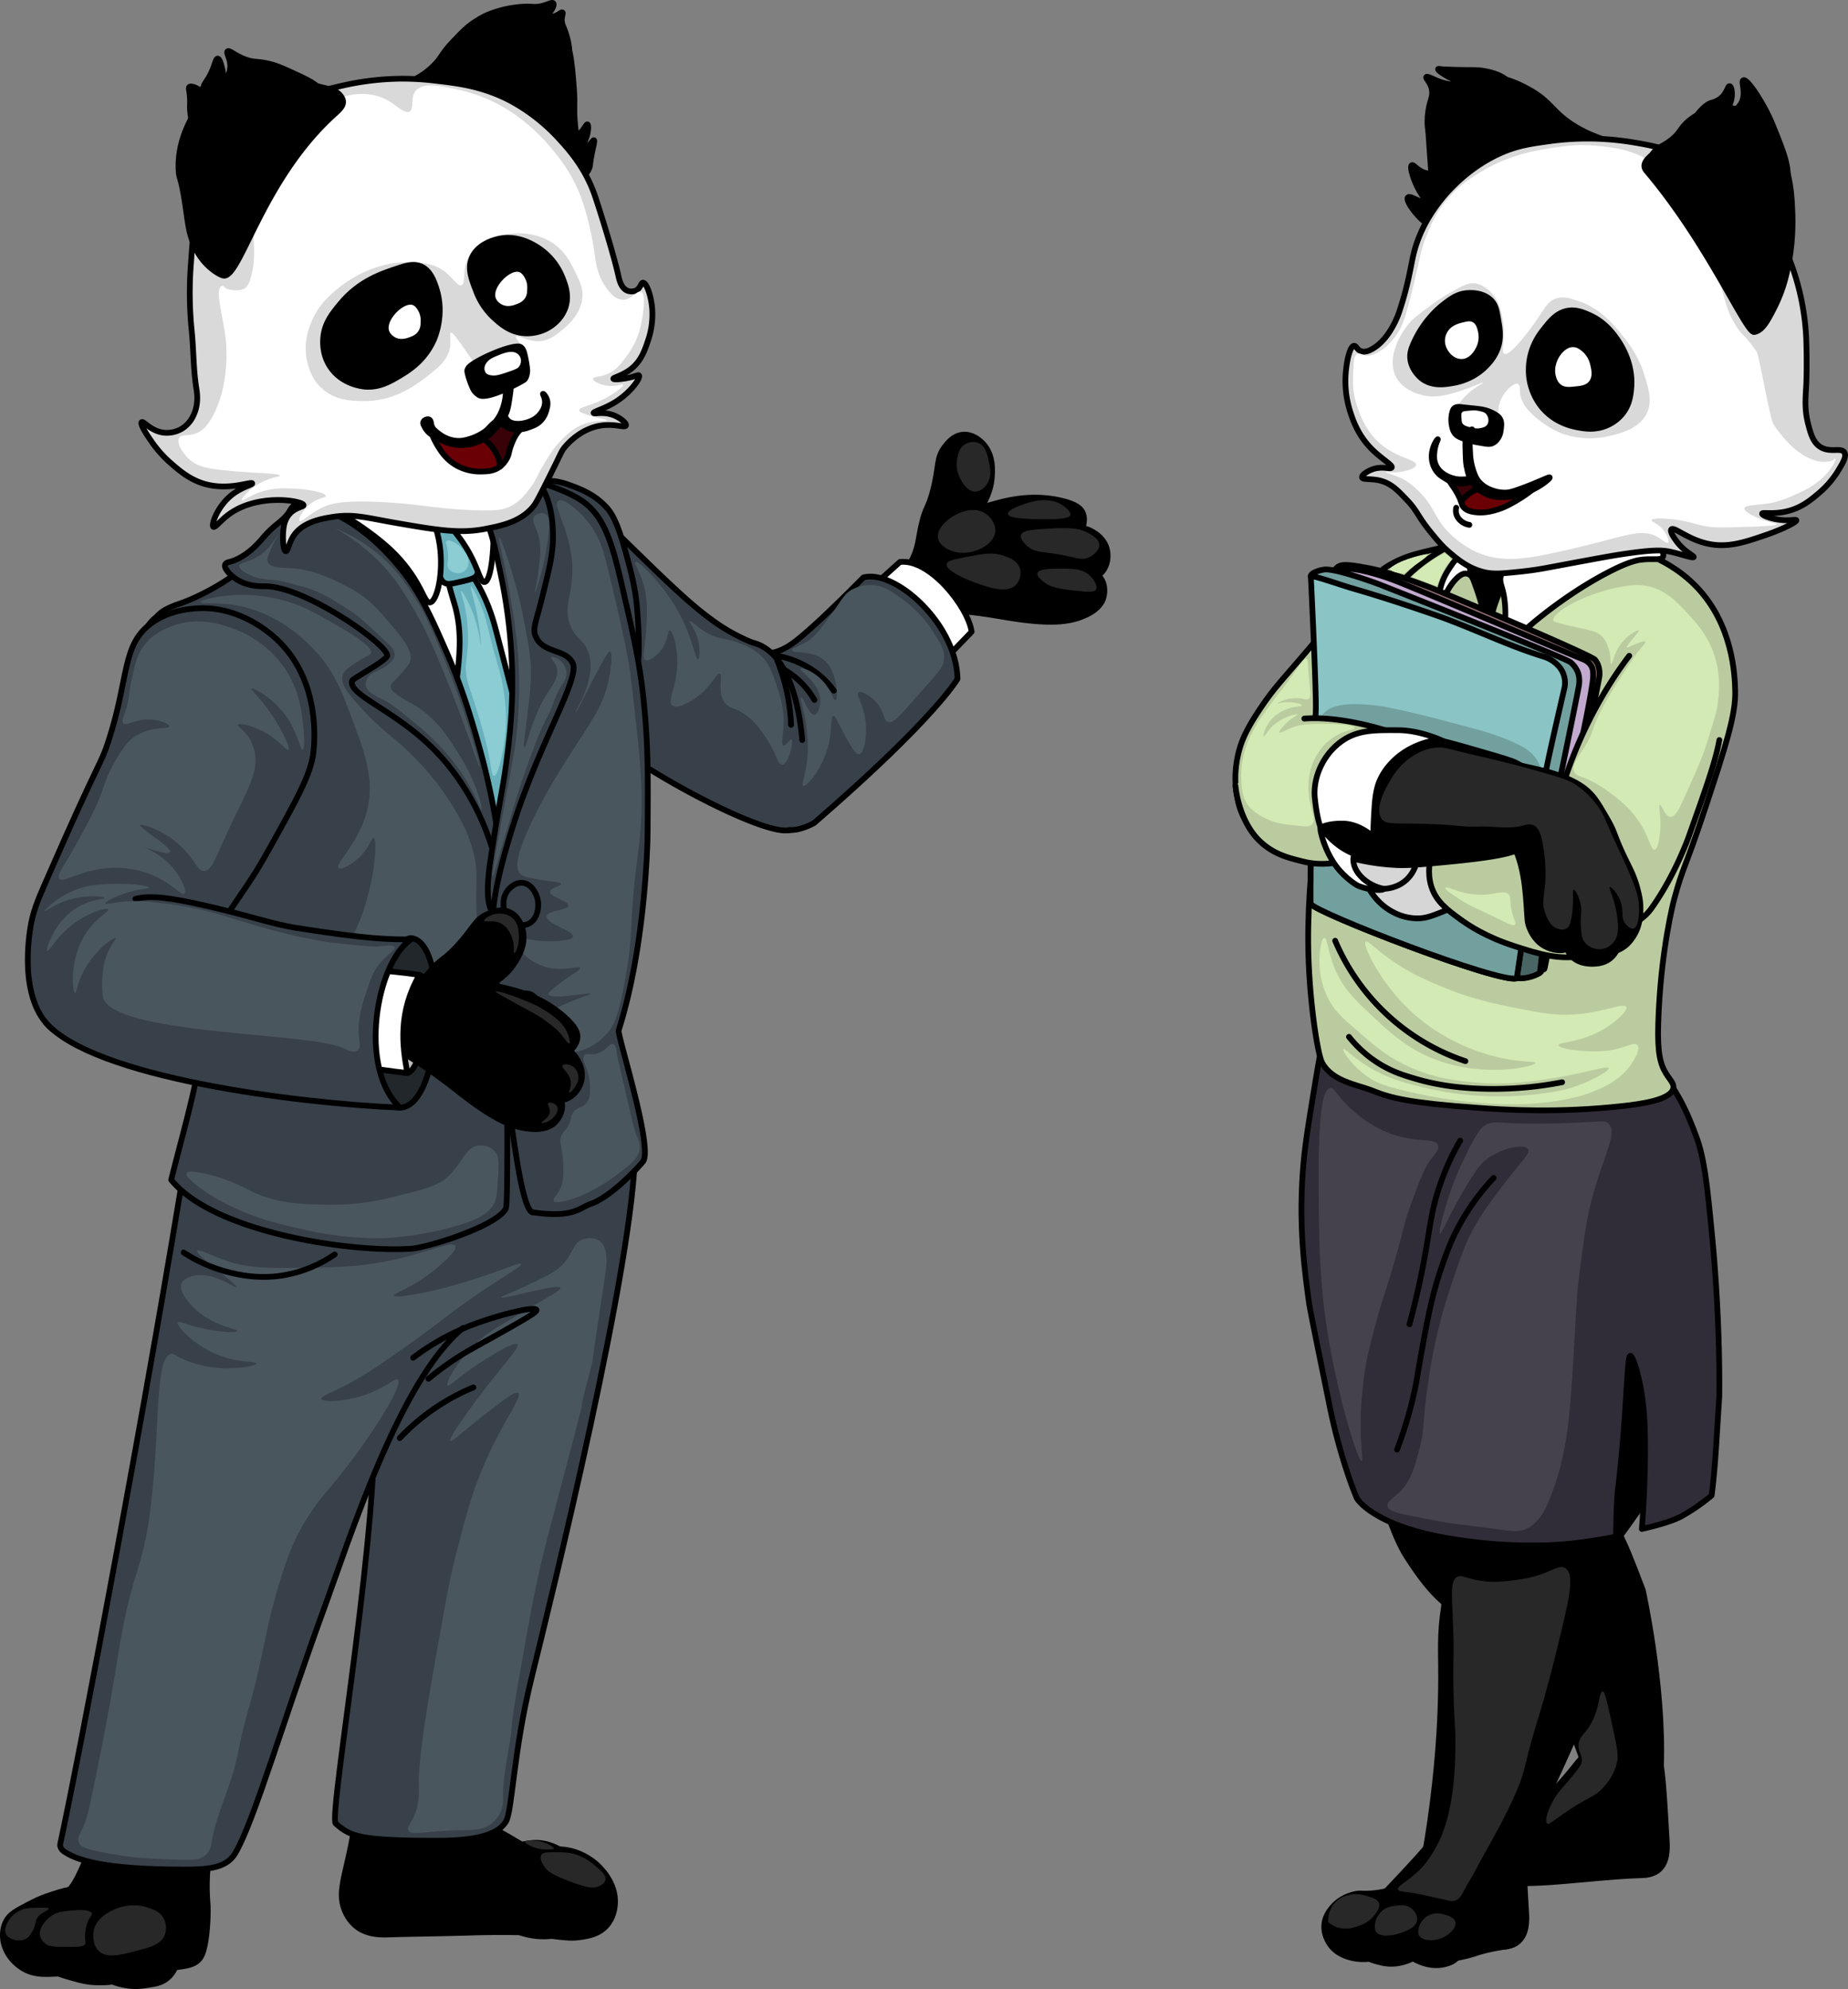 <svg id="Слой_1" data-name="Слой 1" xmlns="http://www.w3.org/2000/svg" viewBox="0 0 1932.67 2079.56"><rect x="0" y="0" width="1932.67" height="2079.56" fill="#808080" stroke="none"/><defs><style>.cls-1,.cls-13,.cls-14,.cls-15,.cls-16,.cls-17,.cls-18,.cls-2,.cls-20,.cls-24,.cls-25,.cls-3,.cls-4,.cls-5,.cls-6,.cls-7{stroke:#000;stroke-linecap:round;stroke-linejoin:round;stroke-width:6px;}.cls-2{fill:#312d38;}.cls-3{fill:#384149;}.cls-26,.cls-4,.cls-8{fill:#fff;}.cls-5{fill:#68b0bc;}.cls-6{fill:none;}.cls-11,.cls-7{fill:#d9d9d9;}.cls-9{fill:#380208;}.cls-10{fill:#6a0006;}.cls-12{fill:#8cccd3;}.cls-13{fill:#bacc9f;}.cls-14{fill:#936f77;}.cls-15{fill:#c1aace;}.cls-16,.cls-19{fill:#72a09f;}.cls-17{fill:#496664;}.cls-18{fill:#8ac4c4;}.cls-20{fill:#d6d6d6;}.cls-21{fill:#4a565e;}.cls-22{fill:#d3eab5;}.cls-23{fill:#282828;}.cls-24{fill:#21272b;}.cls-25{fill:#bbbcbb;}.cls-26{opacity:0.1;}</style></defs><title>talking</title><path class="cls-1" d="M2038,2597c-.29,4.22,2.67,8.78,6,11,4.74,3.16,10.8,2,20,0a129.2,129.2,0,0,0,14-4c20.6-6.33,35-6,40-10,4.18-3.34-9-11.06-16-16C2081.13,2563.28,2039,2582.11,2038,2597Z" transform="translate(-532.93 -562.44)"/><path class="cls-1" d="M1994,2593c2.74,4.43,10.48,15.58,25,21,3.73,1.39,13.56,4.92,25,2,3.4-.87,8-2,12-6a23.38,23.38,0,0,0,6-21c-4.17-16.58-35.3-28.92-54-17C1998.71,2577.92,1995.27,2588.06,1994,2593Z" transform="translate(-532.93 -562.44)"/><path class="cls-1" d="M1949,2586a26.25,26.25,0,0,0,3,13c5.68,10.5,17.49,13.4,24,15a45.53,45.53,0,0,0,24,0c4-1.14,20.48-5.83,24-18,4-13.77-10.24-31.48-26-36C1980.8,2555.06,1959.73,2565.25,1949,2586Z" transform="translate(-532.93 -562.44)"/><path class="cls-1" d="M1995,2538c-5-2.38-8.49,2.49-27,4-11.24.92-12-.71-19,1-3.44.84-14.58,3.74-23,14-2.42,2.95-7.05,8.6-8,17-1.45,12.83,6.76,22.58,8,24,13.67,15.73,47.77,18.5,66,0C2010.92,2578.79,2006.15,2543.35,1995,2538Z" transform="translate(-532.93 -562.44)"/><path class="cls-1" d="M2082,2231c3,14.72,13.73,15.38,43,48,10.34,11.52,25.5,40.34,42,73,27.12,53.67,27.58,89.82,48,95,12.19,3.09,25.29-8.22,32-14,14.89-12.84,22.48-9.33,23-24,3-85-19-184-19-184-21.51-56.51-32.27-84.77-58-92C2143.81,2119.18,2073.58,2189.48,2082,2231Z" transform="translate(-532.93 -562.44)"/><path class="cls-1" d="M1937,1940c-1.61,2.08-3.8,6,4,48,11,59.25,24.69,101.88,27,109,16.48,50.67,24.71,76,38,96,14.09,21.2,42.07,63.3,79,62,21.6-.76,37.14-16,47-26,38.11-38.51,64.34-110.37,43-174C2136.5,1940.19,1961.88,1907.93,1937,1940Z" transform="translate(-532.93 -562.44)"/><path class="cls-1" d="M2051,2270c-8.23-11.07-8.49-32.38-9-75-.27-22.76-.47-39.09,3-59,5.58-32,15.79-45.39,30-78,24.85-57,15-65.12,43-135,16.74-41.72,25.42-62.72,41-70,39.1-18.27,106.27,20.21,133,73,28,55.32,6.1,115.49-1,135-14.24,39.12-43.32,79.32-59,101-9.78,13.52-21.26,28.07-30,52-10.4,28.47-4.76,36.93-13,50C2166.15,2300.26,2078,2306.29,2051,2270Z" transform="translate(-532.93 -562.44)"/><path class="cls-1" d="M2192,2397c-10.6,6.86-5.1,6.54-41,45-26.33,28.21-39.49,42.31-49,46-2.93,1.14-10.54,3.77-15,11-3.8,6.16-4.5,14.29-3,19,8.16,25.59,99.46,7,166,5,3.28-.1,11.67-.31,18-6,9-8.12,8.42-22.49,8-30-3.58-63.59-5.54-95.5-14-101C2241.06,2372.39,2207.74,2386.81,2192,2397Z" transform="translate(-532.93 -562.44)"/><path class="cls-1" d="M2045,2472c-10.6,6.86-5.1,6.54-41,45-26.33,28.21-39.49,42.31-49,46-2.93,1.14-10.54,3.77-15,11-3.8,6.16-4.5,14.29-3,19,8.16,25.59,99.46,7,166,5,3.28-.1,11.67-.31,18-6,9-8.12,8.42-22.49,8-30-3.58-63.59-5.54-95.5-14-101C2094.06,2447.39,2060.74,2461.81,2045,2472Z" transform="translate(-532.93 -562.44)"/><path class="cls-1" d="M2057,2191c-6.45,13.9-9.36,28.1-12,41-6.13,29.93-5.22,51.57-5,72,.73,67.27-6,121.27-9,145-3.27,26.09-7.05,47.72-10,63,9.24-.11,23.11-.35,40-1,20.37-.78,30.55-1.17,35-2,19.43-3.62,33.67-22.6,58-75,27.57-59.36,44.6-96,53-153,4.1-27.81,7.3-51,1-81-4.77-22.76-14.26-68-45-79C2125.79,2107.74,2075.46,2151.2,2057,2191Z" transform="translate(-532.93 -562.44)"/><path class="cls-2" d="M1920,1644c-4.29,6.24-7.25,23.91-13,59-6.87,41.94-10.31,62.92-12,91-3.29,54.62,2.26,96.53,7,131,.82,6,7.55,39,21,105a597.41,597.41,0,0,0,21,78c4.12,12,8,21,8,21s17,30,103,43c38.29,5.79,61,6.51,95,6,32.5-.49,73-9,73-9s.27-34.49,2-49c9.74-81.61,9.15-139.57,13-140,2.92-.32,13.68,31.83,15,74,1.64,52.38-3,107-3,107s28-6,41-13a202.77,202.77,0,0,0,32-22s2.71-18.77,5-56c3-48.92,3-45.69,3-48,.82-78.89-6.18-153.43-7-162-5.48-57-8.4-86-17-109-7.53-20.17-20.62-55.23-51-83-34.92-31.92-77.09-36.71-160-45C2008.49,1614.25,1944.33,1608.61,1920,1644Z" transform="translate(-532.93 -562.44)"/><path class="cls-1" d="M1038,2470c1.47-1.09,3.56-.55,27,13,25.61,14.8,28.11,17,28,20-.29,7.76-18.51,17.23-33,13C1038.38,2509.69,1031.54,2474.78,1038,2470Z" transform="translate(-532.93 -562.44)"/><path class="cls-1" d="M909,2445c-6,7-1.13,8-9,47-7,34.9-14.22,50.52-6,69a40.79,40.79,0,0,0,11,15c11.74,9.66,26.57,9.22,34,9,29-.84,58-1.1,87-2,30.82-1,65,0,65,0h0s9.52-17.59,9-30c-.64-15.42-16.71-20.71-35-40-21.41-22.57-16-32.85-31-50C1002.17,2426.52,930.94,2419.32,909,2445Z" transform="translate(-532.93 -562.44)"/><path class="cls-1" d="M654,2438c-5.91,4.22-5.92,7.93-18,37-14.08,33.89-21.12,50.83-27,59-18.87,26.21-38.4,30.21-46,57-2.12,7.47-2,12.16,0,16,4.29,8.18,15.83,9.8,46,11,60.61,2.4,58.63-2.37,81,1a103.72,103.72,0,0,0,29,0c9.68-1.34,15.85-2.28,21-7,3.06-2.8,6.81-7.9,9-29,1.91-18.35,1-30,1-30-3.81-48.95,8.38-59.2,0-79C735.45,2439.64,677.77,2421,654,2438Z" transform="translate(-532.93 -562.44)"/><path class="cls-3" d="M1197,1764c.22,113.89-88.62,473.77-108,552-19.28,77.83-20.22,139.77-27,151-8.29,13.74-31.36,20-72,20-82,0-90.87-4.76-106-18-8-7,49.23-329.5,39-438-1-10.3,21.66-28.72,19-63-5.53-71.4-8.19-107.78-3-141,6.11-39.12,12.17-77.84,39-102C1019.28,1687.84,1119.77,1722,1197,1764Z" transform="translate(-532.93 -562.44)"/><path class="cls-3" d="M1017,1951c-66,54-119.43,223-144,290-43.33,118.09-74,225-94,259-10.24,17.41-32.32,17.5-67,17-54.52-.78-89-6-107.36-15.89-5.05-2.72-9.8-5.7-8.59-11.3,21.31-98.55,92.31-475.3,132-721.81,90.69-52.94,240.46-61.21,289-25" transform="translate(-532.93 -562.44)"/><path class="cls-1" d="M2041.76,743.4c-7.12-.76-12.87,2.52-21.33-1.38-6.57-3-9.33-7.86-11-6.88-2.3,1.35.79,11.68,4.13,19.27,5.14,11.68,11.14,17.51,9.63,19.27-2.12,2.47-15.33-7.56-17.89-4.82-1.76,1.89,2.36,8.94,6.19,13.76,4.76,6,16.88,21.19,34.4,18.58,10.9-1.63,22.44-9.94,24.77-21.33C2074.11,763,2056.25,744.94,2041.76,743.4Z" transform="translate(-532.93 -562.44)"/><path class="cls-1" d="M735.81,691.1c-3.08-1.08-3.7-8.57-4.13-13.76-.32-3.87.12-4.36,0-9.63-.24-10.54-2.12-13.37-.69-14.45,3.1-2.34,19,5.51,20,17.89C751.84,682.36,740.14,692.62,735.81,691.1Z" transform="translate(-532.93 -562.44)"/><path class="cls-1" d="M1028.24,590.65c1.09-10.69,28.13-17.68,36.47-19.27a115.56,115.56,0,0,1,18.58-2.06c6.84-.05,8.08.73,13.07,0,9.05-1.32,13.62-5.16,15.14-3.44,1.28,1.45-.62,5.69-2.75,8.26-2.67,3.22-5.74,3.83-5.5,4.82s4.36,1.6,8.26.69c5.67-1.32,8.41-5,9.63-4.13,1,.74-.68,3.3-.69,7.57a19.45,19.45,0,0,0,2.06,8.26c1.94,4.56,8.94,24.34,4.13,31.65-5.2,7.91-25.44,3.07-37.84,0C1070.41,618.43,1026.82,604.62,1028.24,590.65Z" transform="translate(-532.93 -562.44)"/><path class="cls-1" d="M1077.09,705.55c4.09-5.16,23.91,5.1,46.79,2.06,7.88-1,12.44-3.18,15.83-6.19,4.74-4.22,6.28-9.37,7.57-8.94s1.05,6.67-.69,12.39C1143.74,714.2,1138,719,1139,720s5.84-2,9.63-5.5c3.52-3.23,4.75-5.83,5.5-5.5,1,.44-.49,5.53-2.06,13.07-2.42,11.6-1.54,12.45-2.75,15.83-3.51,9.81-15.75,16-24.08,17.2C1097.64,759,1071,713.29,1077.09,705.55Z" transform="translate(-532.93 -562.44)"/><path class="cls-1" d="M1477.89,1163.46c-1.22-1.44,4.5-5.56,10.32-18.58,5.4-12.09,5.19-19.11,8.26-33,4.3-19.54,7.15-16.75,12.39-37.16,6.52-25.42,3-33.35,12.39-45.41,3.06-3.94,9.08-11.48,18.58-12.39,10.79-1,18.89,7.17,20.64,8.94,11.81,12,10.22,29.84,9.63,36.47-1,11.51-5.17,23.77-17.89,41.28C1523,1143.79,1481.05,1167.18,1477.89,1163.46Z" transform="translate(-532.93 -562.44)"/><path class="cls-1" d="M1607.93,1153.83c19.32,4,25.52-6.33,51.6,0,20.1,4.88,24.8,13,26.15,15.83,4.32,8.91,1.13,18,.69,19.27-.72,2-4,9.77-16.51,15.83-17.2,8.34-37.94,11.43-90.82,2.06-25.51-4.52-79.59-11.35-91.51-3.44-5.34,3.54-8.26,7.06-12.39,6.19-7.9-1.66-14.4-18.19-10.32-31,1.82-5.7,4.88-7.93,23.39-23.39,22.11-18.46,21-18,24.08-20,9-5.72,24.57-15.53,41.28-14.45C1579.19,1122.46,1579.39,1147.89,1607.93,1153.83Z" transform="translate(-532.93 -562.44)"/><path class="cls-4" d="M1441.08,1179.63l33-29.59c31.39-3.9,71.56,47.48,75,72.93l-38.53,39.91Z" transform="translate(-532.93 -562.44)"/><path class="cls-3" d="M1306.56,1266c4.45-7.16,10.31-16.57,20.64-19.27,5.57-1.45,10.49-.44,19.27-3.44a62.36,62.36,0,0,0,12.39-6.19c19.57-12.75,65-58.83,77.06-70.87,32.15-9,97.09,47.53,98.39,106,0,0-23.05,40.94-150,150.69a62.58,62.58,0,0,1-18.58,6.88,61.5,61.5,0,0,1-21.33-.69C1312.64,1421.76,1284.12,1302.06,1306.56,1266Z" transform="translate(-532.93 -562.44)"/><path class="cls-3" d="M1359.2,1430.08c-17.2,5.5-83-25.5-132.45-54.7-24.55-14.49-46.74-28.84-53.67-33.72-76.06-53.58-110-232.37-71.56-253.21,14.8-8,40.85,7.08,57.11,16.51,12.58,7.3,17.38,12.63,46.1,40.6,32.29,31.44,52.17,50,72.25,64.68a192.88,192.88,0,0,0,41.28,23.39c2.26.93,6.21,1.63,11,4.13,12.35,6.43,18.77,16.68,22,22,17.71,29.07,20.64,76.37,20.64,76.37" transform="translate(-532.93 -562.44)"/><path class="cls-3" d="M1073.31,1078.14c5.2-9.11,20.52-11.59,25.46-12.39,14-2.27,25,1.92,34.4,5.5,7.47,2.85,22.23,8.47,34.4,22,4.14,4.6,10.73,13.18,20,47.48,5.89,21.9,9.93,36.9,11.7,58.49,1.17,14.27,6.16,75-8.26,79.13s-24.45-54.25-86.7-136.24C1087.55,1120.11,1064.69,1093.24,1073.31,1078.14Z" transform="translate(-532.93 -562.44)"/><path class="cls-4" d="M1058.1,1068.51c10.5,13.66,13.75,35,20.25,77.75,2.06,13.52,10.85,74,6.14,160.32-2,36.83-7.48,63.78-18.41,117.66-3.68,18.16-6.77,31.34-11.66,31.65-8.78.56-15.19-40.95-26.39-82.57-15.7-58.32-35.68-132.58-84.07-178.21-50.22-47.35-102.83-37.27-106.78-68.12-3.64-28.44,38.62-56.06,49.71-63.3C939.17,1029.52,1021.83,1021.34,1058.1,1068.51Z" transform="translate(-532.93 -562.44)"/><path class="cls-5" d="M999.69,1157.27c2.29,19.2,6.68,29.35,9.63,40.6,7,26.7,4,52.27,1.38,75-1.38,11.8-2.83,17.36-2.06,28.21,1.2,17,6.54,28.69,10.32,37.84,19.58,47.45,17.55,77.3,26.83,77.75,6,.29,11-11.77,15.14-22,13.55-33.36,14.21-66.57,11-94.26-.28-2.39-6.84-27.51-20-77.75-2.57-9.85-7.27-27.42-17.89-46.79-4.93-9-8.78-14.09-15.83-23.39-8.45-11.17-14-18.41-17.2-17.2C997.31,1136.67,998.71,1149.07,999.69,1157.27Z" transform="translate(-532.93 -562.44)"/><path class="cls-5" d="M980.42,1145.57c2.43,7.67,6.85,7,12.39,19.27,1.23,2.73,2.14,5.26,4.82,6.88,2.9,1.76,6.13,1.38,12.39,0,12.8-2.82,19.2-4.23,21.33-7.57s1.45-7.32,0-15.14a79.44,79.44,0,0,0-11-28.21c-6.43-10.06-9.65-15.09-15.14-15.83-11.36-1.52-20.84,16.26-21.33,17.2C982.4,1125,977.12,1135.16,980.42,1145.57Z" transform="translate(-532.93 -562.44)"/><path class="cls-4" d="M986.61,1100.16c3.87-2.35,17.81,12.11,27.52,25.46,19.13,26.29,20.11,45.89,25.46,45.41,7.41-.66,11-38.8,8.94-70.18-.67-10.37-1-15.62-2.75-19.27-18.39-39.05-116.41-21.64-121.79-20.64-8.72,1.63-54.59,10.18-55,24.08-.27,8.21,15.6,9.4,44,29.59,14.06,10,36.17,25.67,53,52.29,10.11,16,12,26,16.51,25.46,7.77-.87,14.44-31.51,10.32-59.86C990.06,1113.57,983.43,1102.09,986.61,1100.16Z" transform="translate(-532.93 -562.44)"/><path class="cls-3" d="M694.87,1208.87c5-4.09,5.8-8.29,25.46-15.14,6.14-2.14,14.37-5.15,29.59-13.07a252.94,252.94,0,0,0,48.85-33.72c9.6-8.71,10.78-11.37,17.2-14.45,16.43-7.87,34.19-2.63,42.66,0,61.29,19,105.27,74.31,105.27,74.31,73.36,92.22,82.67,216.71,82.57,225a25.72,25.72,0,0,0,1.38,8.94,29.15,29.15,0,0,0,9.63,13.07c12.95,10.7,9.29,76.54,10.32,129.36.54,27.79-4.3,55.46-4.82,83.26,0,2.62,1.64,154.53-1,159.57-9.77,18.72-82.29,40.85-99,42-62.41,4.28-206.57-16.78-251-72,9-37,26.34-96,31-134,1.36-11.1-41.55-18.12-42.62-131.12-1.11-116.77,6.5-117.14-2.06-158.94-5-24.24-9-49-17.2-98.39C676.35,1244.68,680.42,1220.73,694.87,1208.87Z" transform="translate(-532.93 -562.44)"/><path class="cls-3" d="M775.38,1149.25c9.93-3.34,20.74-10.49,32-23.85,13.76-16.34,22.36-18,28.9-29.41,13.13-23,46.49,3.7,52.64,6.86,6.65,3.42,31.84,16.91,59.86,50.32,23.06,27.5,33.85,51.57,50.23,88.88,17.57,40,26.7,71.62,34.4,98.68A757.65,757.65,0,0,1,1054,1436.8c.39,2.64,6.17,42,3.44,42.48-2.21.4-6.49-25.4-18.58-54.24-4.19-10-19.18-44.93-49.54-76.46-42.09-43.72-92.9-59.3-88.07-74.5.68-2.14,33.62-19.79,36.47-25.49,4.7-9.41-84.9-73.48-128-73.19-4.23,0-18.27.37-30.27-7.84-5.63-3.85-12.84-11-11-15C769.46,1150.37,772.41,1150.25,775.38,1149.25Z" transform="translate(-532.93 -562.44)"/><path class="cls-3" d="M1054,1078.83c-7.08,15.28,5.42,29.68,13.79,58.63a178,178,0,0,1,6.85,46s15.1,135.5-24.08,302.06c-.12.5-.77,3.2-1.38,6.88a105.64,105.64,0,0,0-1.38,17.89c.17,27.27,4.82,84.63,4.82,84.63,1.23,26.87,1.08,48,.69,62.61-.36,13.45-1,25,6.19,30.27,4.55,3.32,16.29,145.13,31.45,142.24,42,6,48-4.88,60-9,22.07-7.54,53.68-42.35,55-45,9-18-27.58-131.56-26-136.4,29.45-92.71,30.27-206.42,30.27-206.42.43-59.56.66-91.57-4.13-138.3-4-39-10.23-66.11-22.71-120.41-10.35-45-18.71-72.27-41.28-88.07-11.31-7.92-27.05-13.57-37.16-17.2-22.52-8.09-30.08-6.8-35.09-4.82C1068.36,1065,1058.59,1069,1054,1078.83Z" transform="translate(-532.93 -562.44)"/><path class="cls-3" d="M1012.07,1049.93c-4.41,9.37,10.82,18.1,26.15,49.54,8.91,18.29,12.14,33.75,18.58,64.68a559.73,559.73,0,0,1,11.7,99.08c1,40.13-2.76,70.61-5.5,92.2-4.06,32-7.87,44.35-17.2,106.65-6.81,45.5,1.37,53.08,2.41,53.32,1.71.4-1.7-14.87,18.92-82.22,28.3-92.47,72.93-161.32,64.68-177.52-7.7-15.12-30.73-9.91-38.53-27.52-3.73-8.41-.17-13.45,7.57-44.72,6.54-26.41,9.8-39.62,10.32-56.42.89-29-6.43-45.13-8.94-50.23s-6.23-12.64-13.07-19.27C1065.58,1034.7,1018.9,1035.43,1012.07,1049.93Z" transform="translate(-532.93 -562.44)"/><path class="cls-6" d="M1345.78,1252.91a199.2,199.2,0,0,1,14.45,67.43" transform="translate(-532.93 -562.44)"/><path class="cls-6" d="M1353,1262.54a87.1,87.1,0,0,1,31.65,31.65" transform="translate(-532.93 -562.44)"/><path class="cls-6" d="M1345.78,1248.09a99.34,99.34,0,0,1,17.2,4.82,95.91,95.91,0,0,1,24.77,13.76,89.64,89.64,0,0,1,17.2,17.89" transform="translate(-532.93 -562.44)"/><path class="cls-6" d="M1059.55,1508.87c-.1-2.6-.36-9.18,4.13-15.14.75-1,7.06-9.12,15.83-8.26,9.13.9,14.46,10.92,15.83,17.89,1.71,8.72-1,21.93-11,25.46-7.54,2.65-16.18-1.21-20.64-6.88C1059.87,1517.1,1059.65,1511.62,1059.55,1508.87Z" transform="translate(-532.93 -562.44)"/><path class="cls-6" d="M1067.8,1617.58c.14-2.88.39-7.75,4.13-11.7,3.53-3.73,9.62-6,15.14-4.13,7.26,2.53,9,10.83,9.63,13.76.58,2.74,2.44,14.08-5.5,20-3.84,2.85-9.59,4.12-14.45,2.06C1067.27,1633.53,1067.7,1619.64,1067.8,1617.58Z" transform="translate(-532.93 -562.44)"/><path class="cls-1" d="M942.58,657.73c.4-7.1,21.69-5.13,43.35-26.15,9.5-9.22,7.82-11.94,20.64-25.46,11.43-12.06,20.29-21.39,35.09-26.83,16.71-6.15,31.61-3.89,38.53-2.75,9.75,1.6,24,3.93,35.09,14.45,14,13.28,15.45,32.49,17.89,64.68,1.37,18-.68,19.19,1.38,39.22.86,8.35,2.06,16.35.69,27.52-1.34,10.92-2.33,19.07-6.88,22-10.67,6.93-33.88-19.29-62.61-38.53C1005.47,665.54,941.89,670,942.58,657.73Z" transform="translate(-532.93 -562.44)"/><path class="cls-7" d="M1058.86,663.92c-26.18-12-49.43-14.66-71.56-17.2a292.89,292.89,0,0,0-34-2A285.23,285.23,0,0,0,893,651.54c-27.11,6.19-70.93,16.1-108,53.67-9.53,9.65-31.59,34.24-43.35,71.56-6.13,19.44-7.23,35.27-8.94,59.86a395.76,395.76,0,0,0,.69,71.56c2.08,19.91,1.65,40.09,4.82,59.86.76,4.76,2.74,16.45-2.75,28.21a31.77,31.77,0,0,1-12.39,14.45,30.93,30.93,0,0,1-18.58,4.13c-13.86-1.47-21.49-12.67-23.39-11s4.43,11.88,9.63,19.27a121.22,121.22,0,0,0,20.64,23.39c8.29,7.24,19,16.63,33.72,21.33,26.18,8.4,50.95-2.57,51.6,0,.45,1.76-11.94,3.72-23.39,13.76-13.69,12-19.64,29.95-17.2,31.65,1.69,1.17,6.87-5.74,14.45-11.7,30.79-24.22,79.24-15.61,79.82-11,.27,2.15-10.05,2.19-16.51,11.7-4.08,6-4.52,12.69-4.82,17.2-.55,8.32.31,19,2.75,19.27,2.17.26,3.22-8,7.57-15.14,9.34-15.32,29.87-18.84,41.28-20.64,21.94-3.46,34.83.77,66.05,6.19,44.51,7.73,67.32,11.49,94.26,6.19,16.31-3.2,37.11-7.29,50.23-24.08,3-3.86,8.2-14.27,18.58-35.09s10.25-21.9,13.76-26.15c2.82-3.42,16.92-19.73,38.53-22.71,14.16-2,24.42,2.81,25.46,0,.91-2.45-6.07-8.28-13.76-11-10.54-3.73-19.58-.62-20-2.06s10.74-4.18,22-11c16.81-10.18,27.39-25.83,25.46-28.21-.85-1.05-3.67,1.08-12.39,2.75-5.66,1.09-14.07,2-14.45.69s9.54-3.17,18.58-10.32c10.72-8.48,14.59-20.24,17.89-30.27a83.85,83.85,0,0,0,4.13-33c-1.19-13.88-6.1-27-9.63-26.83-2.32.13-2.33,5.88-7.57,8.26a12,12,0,0,1-8.94,0c-6.37-2.72-8.28-11.46-8.94-14.45-6.15-27.48-21.79-75.93-24.77-84.63-10.09-29.48-27.45-48.53-37.16-59.17C1092.2,679.62,1064.93,666.7,1058.86,663.92Z" transform="translate(-532.93 -562.44)"/><path class="cls-8" d="M720.33,1020.34c2.62-4.43,10.08-1.34,19.27-5.5,3.48-1.58,10.38-5.64,17.89-21.33,15.51-32.42,12.16-69.64,11.7-74.31-2.5-25-11.82-53.23-4.85-57.5,2.76-1.69,3.31,2.32,7.09,3.15,20.26,4.46,22-4.66,25.21-18.12,6.3-26.79-4.65-68.28.79-84.31,3.89-11.45,24.83-23.14,23.64-55.94-.91-24.9,45.53-19.65,52-29.48,9.88-15,37.6-20.5,57.8-13.07,15.85,5.83,24.12,18.54,30.27,15.14,5.61-3.1.26-14.51,6.88-22,7.31-8.29,23.39-5.18,38.53-2.06,11.93,2.46,32.57,6.91,57.11,22a193.62,193.62,0,0,1,45.41,39.91c8.36,10,22.32,26.92,31.65,52.29,4.72,12.83,10.42,33.71,13.76,56.42,1.69,11.51,3.07,25.43,13.07,38.53,3.37,4.41,8.9,11.46,16.51,11.7,9.48.29,14.82-10.23,19.27-8.26,4.72,2.09,2.89,15.78,2.06,22-1.34,10.08-3.72,26.41-15.83,43.35-6.51,9.1-12.48,17.46-23.39,21.33-6.89,2.44-12.82,2.05-13.07,4.13-.32,2.62,8.65,7.15,17.89,7.57,8.08.37,13.17-2.55,13.76-1.38.79,1.58-7.69,8.3-17.89,13.76-16.19,8.66-28.36,9.67-28.21,13.07.08,1.92,4,3.22,11,5.5,10.65,3.49,17.91,3.9,17.89,4.82,0,1.16-11.59-.42-24.08,4.13-10.14,3.69-16.48,9.8-22,15.14-9.15,8.82-14.29,17.59-21.33,29.59-7.22,12.31-6.38,13.37-11.7,20.64-4.46,6.1-10.68,14.62-20.64,20-8.36,4.47-16.21,5-30.27,4.82a468.07,468.07,0,0,1-50.23-3.44c-19.8-2.39-38.17-4.61-60.55-5.5-37.83-1.51-48.85,2.3-55.73,5.5-14.23,6.62-22.9,16.3-24.77,14.45s3.47-12.14,12.39-18.58c8.06-5.82,15.12-5.45,15.14-7.57,0-3.34-17.46-6.77-32.34-7.57-11.07-.6-23.56-1.14-37.84,4.13-11,4.06-17,9.35-17.89,8.26-1.05-1.36,6.95-11.27,18.58-17.89s21.44-6.74,21.33-8.26c-.16-2.26-21.61-2.1-51.6-4.82-25.34-2.3-34.6-4.64-42.66-11.7C723.7,1036.36,717.25,1025.55,720.33,1020.34Z" transform="translate(-532.93 -562.44)"/><path class="cls-9" d="M1083.63,1005.2c.48.91-3.92,3.14-8.26,8.26-4.07,4.79-5.92,9.56-7.57,13.76-3.25,8.32-2.06,10.38-5.5,15.83a27,27,0,0,1-6.41,7.2c-.07-1.18-.26-2.44-.47-3.76a30.13,30.13,0,0,0-3.44-9.63,44.46,44.46,0,0,0-6.19-8.94,51.11,51.11,0,0,0-10.71-8.88c9.05-7.06,13.94-17.54,20.34-15.89.89.23.85.44,3.44,1.38a46.24,46.24,0,0,0,11.7,2.75C1078.21,1007.75,1083.1,1004.21,1083.63,1005.2Z" transform="translate(-532.93 -562.44)"/><path class="cls-10" d="M1055.89,1050.25l-.47.36c-6.16,4.49-12.84,4.71-18.58,4.82a50.27,50.27,0,0,1-26.15-6.19c-11.15-6.22-16.44-14.89-20-20.64-3.81-6.24-8.18-15.7-6.19-17.2s8,7.73,20.64,11.7c3.13,1,12.13,3.81,21.33.69a29,29,0,0,0,8.56-4.75,51.11,51.11,0,0,1,10.71,8.88,44.46,44.46,0,0,1,6.19,8.94,30.13,30.13,0,0,1,3.44,9.63C1055.63,1047.82,1055.82,1049.07,1055.89,1050.25Z" transform="translate(-532.93 -562.44)"/><path class="cls-6" d="M1055.89,1050.25l-.47.36c-6.16,4.49-12.84,4.71-18.58,4.82a50.27,50.27,0,0,1-26.15-6.19c-11.15-6.22-16.44-14.89-20-20.64-3.81-6.24-8.18-15.7-6.19-17.2s8,7.73,20.64,11.7c3.13,1,12.13,3.81,21.33.69a29,29,0,0,0,8.56-4.75c9.05-7.06,13.94-17.54,20.34-15.89.89.23.85.44,3.44,1.38a46.24,46.24,0,0,0,11.7,2.75c7.66.48,12.54-3.06,13.07-2.06s-3.92,3.14-8.26,8.26c-4.07,4.79-5.92,9.56-7.57,13.76-3.25,8.32-2.06,10.38-5.5,15.83A27,27,0,0,1,1055.89,1050.25Z" transform="translate(-532.93 -562.44)"/><path class="cls-6" d="M1035.08,1019a51.11,51.11,0,0,1,10.71,8.88,44.46,44.46,0,0,1,6.19,8.94,30.13,30.13,0,0,1,3.44,9.63c.21,1.33.41,2.59.47,3.76" transform="translate(-532.93 -562.44)"/><path class="cls-1" d="M889.6,663.24c-5.73-8.05-14.43-7.3-33-13.07-25.51-7.92-24.09-14-39.91-16.51-22.19-3.58-40.94,5.72-46.79,8.94-20.17,11.11-29,28.13-36.47,42.66-5,9.66-14.8,29.19-13.76,54.36.42,10.32,2,5.87,6.19,31.65,3.67,22.7,3.68,33.89,11,49.54a61.59,61.59,0,0,0,9.63,15.14c5.45,6.21,13.12,12.27,19.27,14.45,17.9,6.36,39.56-99,117.57-169.13C889.38,675.81,894.86,670.63,889.6,663.24Z" transform="translate(-532.93 -562.44)"/><path class="cls-11" d="M857.94,900.62c7.15-18.61,19.61-29.28,28.21-36.47,4.81-4,35.86-29.24,77.06-27.52,10.46.44,21,.87,31.65,7.57,11.91,7.5,16.21,18,20.64,16.51,4.94-1.66.4-15,6.88-28.21,7.3-14.86,24.06-20.42,31-22.71,20.87-6.92,47.17-3.64,64,11.7,8.76,8,13.61,18,17.2,25.46,4.78,9.88,7.51,15.55,7.57,23.39.14,19.43-16.3,33-21.33,37.16-6.21,5.13-13.67,11.28-24.08,11.7-12.27.49-22.43-7.23-24.08-4.82-1.37,2,6,6.68,4.82,11.7-1.15,4.87-9,4.23-22,10.32-12.5,5.84-15.48,11.18-21.33,9.63-3.28-.87-4.77-3.19-9.63-10.32-16.31-23.9-18.77-25.87-20-25.46-1.86.65,0,6.91-.69,13.76-1.5,14.26-13.54,23.75-24.77,32.34S945,982.43,912.3,981.81c-11.4-.22-29.42-.56-43.35-13.76-11.37-10.77-14.12-24.53-15.14-29.59C850.32,921,855.47,907.07,857.94,900.62Z" transform="translate(-532.93 -562.44)"/><path class="cls-1" d="M877.9,945.34c-8.33-13-7.26-26.31-6.88-30.27,1.45-15.27,9.64-25.14,17.89-35.09,19.9-24,43.3-31.58,62.61-37.84,8.43-2.73,14.9-4,21.33-1.38,10.28,4.26,14.12,16.05,16.51,23.39,8.75,26.83-1.62,51.13-2.75,53.67-9.76,22-27.13,32.38-35.09,37.16-10.49,6.28-21.73,13-37.16,11.7C911.66,966.44,890,964.22,877.9,945.34Z" transform="translate(-532.93 -562.44)"/><path class="cls-1" d="M1026.52,831.81c-4.86,11.17-.57,22.26,4.13,34.4a72.1,72.1,0,0,0,18.58,28.21c6.66,6.14,17.07,15.73,33,16.51,3.07.15,17.25.51,29.59-9.63a38.13,38.13,0,0,0,12.39-17.2c4.42-13-.32-24.65-3.44-32.34a66,66,0,0,0-22-28.21c-4.55-3.26-23.64-16.94-46.1-11C1048.72,813.59,1032.6,817.84,1026.52,831.81Z" transform="translate(-532.93 -562.44)"/><path class="cls-8" d="M939.82,908.19c1.35,4.2,5.53,6.51,6.19,6.88,6,3.3,12.44,1,15.14,0s7-2.52,9.63-6.88c2-3.28,2-6.54,2.06-9.63a20.46,20.46,0,0,0-2.06-10.32c-.84-1.61-2.95-5.69-6.19-6.88C955.5,878,936.17,896.79,939.82,908.19Z" transform="translate(-532.93 -562.44)"/><path class="cls-8" d="M1051.29,873.78c1.35,4.2,5.53,6.51,6.19,6.88,6,3.3,12.44,1,15.14,0s7-2.52,9.63-6.88c2-3.28,2-6.54,2.06-9.63a20.46,20.46,0,0,0-2.06-10.32c-.84-1.61-2.95-5.69-6.19-6.88C1067,843.6,1047.63,862.39,1051.29,873.78Z" transform="translate(-532.93 -562.44)"/><path class="cls-1" d="M1021.7,949.47c-.75,2.66,4.89,18.85,7.57,22a20.16,20.16,0,0,0,4.82,4.13c9,5.24,46.17-14.93,47.48-16.51.71-.85,2.29-3,2.75-8.26.33-3.73-2.74-19.95-4.13-22,0,0-1.3-3.92-4.82-4.13-11.7-.69-45.1,14.52-51.6,21.33A8.21,8.21,0,0,0,1021.7,949.47Z" transform="translate(-532.93 -562.44)"/><path class="cls-8" d="M1039.59,948.09a7.27,7.27,0,0,0,1.38,4.13c.83,1.07,2.48,2.41,6.88,2.75,3.69.29,6.69-.33,15.83-3.44,9.5-3.23,11.12-4.22,12.39-6.19a10.54,10.54,0,0,0,1.38-8.26,9.63,9.63,0,0,0-3.44-4.82c-6.06-4.5-16.05-.1-24.08,3.44-2.91,1.28-6,2.93-8.26,6.19A9.93,9.93,0,0,0,1039.59,948.09Z" transform="translate(-532.93 -562.44)"/><path class="cls-1" d="M1065.74,961.86c1.73,3.82,1.41,7.4.69,12.39-1.52,10.46-2.28,15.69-4.13,20-3,6.94-6.9,11.3-10.32,15.14-4.41,4.95-8.44,9.46-15.14,13.07a46.06,46.06,0,0,1-34.4,3.44,67.42,67.42,0,0,1-11-4.82c-7-3.6-9.52-5.91-11-7.57a22.18,22.18,0,0,1-3.44-4.82c-1.14-2.16-1.81-3.45-1.38-4.82.74-2.31,4.27-3.74,6.19-2.75,1.66.85,1.78,3.33,2.06,4.82,1.63,8.66,14.46,15.77,24.77,17.2,6.81.94,12-.67,16.51-2.06,2.62-.81,21.5-7,31-25.46a57.77,57.77,0,0,0,5.5-31.65c-.56-4.26-1.51-7.19-.69-7.57S1064.36,958.8,1065.74,961.86Z" transform="translate(-532.93 -562.44)"/><path class="cls-1" d="M1058.86,996.26c2.07,0,2.76,3.22,4.82,5.5,5.23,5.8,18,4.27,26.15,0a24.6,24.6,0,0,0,10.32-9.63,18.24,18.24,0,0,0,2.75-9.63c-.14-4.77-2.51-8-2.06-8.26s3,2.44,4.13,6.19c1.28,4.24.18,8-.69,11a25.22,25.22,0,0,1-4.82,9.63c-4.14,5-9.24,6.71-13.76,8.26a32.25,32.25,0,0,1-13.76,2.06,21.22,21.22,0,0,1-9.63-2.75c-1.14-.68-7.7-4.75-6.88-8.94C1055.75,998,1057.33,996.25,1058.86,996.26Z" transform="translate(-532.93 -562.44)"/><path class="cls-1" d="M1523.3,1116c.26-13.65,34.52-22.76,55-28.21,11.91-3.17,36.13-8.45,64-2.06,16.54,3.79,20.85,8.59,22.71,12.39,6.14,12.55-7,29.58-7.57,30.27-23.8,30.05-81.21,16.66-87.38,15.14C1567.43,1142.85,1523,1131.6,1523.3,1116Z" transform="translate(-532.93 -562.44)"/><path class="cls-1" d="M1529.49,1153.14c-1.74-10.57,40.09-25.94,63.3-32.34,17.48-4.82,28.86-5.51,51.6-6.88,13.81-.83,22.83-.57,31.65,4.82,3,1.81,11.67,7.12,14.45,17.89,2.08,8.06.25,16.86-4.13,22.71-6.06,8.08-16.2,9.42-42,10.32-40.53,1.42-66.78-.1-97.16-8C1533.73,1158.1,1530,1156.07,1529.49,1153.14Z" transform="translate(-532.93 -562.44)"/><path class="cls-12" d="M1000,1128c-1.76,1.53.79,4.69,1.38,13.07.64,9.14-1.92,11.9.69,15.83,2.92,4.38,8.7,4.8,8.94,4.82a10.9,10.9,0,0,0,11.7-8.94c2.11-9.53-7.78-18.26-8.94-19.27C1009.6,1129.93,1002.45,1125.92,1000,1128Z" transform="translate(-532.93 -562.44)"/><path class="cls-12" d="M1015.17,1180.32c-1,.4,2.44,8.19,4.82,21.33a160.8,160.8,0,0,1,2.06,37.16c-.84,14-3,18.24-1.38,29.59a80.72,80.72,0,0,0,4.13,15.83c5.79,17.16,12.34,38.53,15.83,52.29,6.23,24.61,5.76,37,8.94,37.16,4.27.19,8.45-22,9.63-28.21a170.44,170.44,0,0,0,2.75-39.22,195.32,195.32,0,0,0-3.44-28.21c-2.92-16.15-4.67-17.33-11.7-44.72-4.9-19.11-5.6-24.59-10.32-36.47-4.22-10.6-9.84-21.77-11-21.33s2.07,9.78,4.82,22c5.09,22.64,5.9,39.85,5.5,39.91s-1.19-15-8.26-33.72C1022.81,1191.12,1016.37,1179.83,1015.17,1180.32Z" transform="translate(-532.93 -562.44)"/><path class="cls-13" d="M2100.59,1133.18c-11.21-9.71-31.66-4.85-69.49,4.13-18.49,4.39-31.17,7.51-46.1,16.51-6,3.62-14.93,9.74-38.53,35.09-13.75,14.77-20.8,23.53-35.78,41.28-37,43.89-43.13,48.74-57.8,70.18-16.41,24-21.25,36.2-24.08,46.79-5.85,21.87-3.61,38.67-2.75,44,1.46,9.07,3.42,21.3,12.39,33a69.74,69.74,0,0,0,27.52,20c35.8,14.09,110.86-28.65,161-86.7,40.25-46.58,53.23-90,69.49-144.49C2115.06,1150.71,2105.85,1137.75,2100.59,1133.18Z" transform="translate(-532.93 -562.44)"/><path class="cls-13" d="M2026.28,1146.94c9.32-6.4,27.64-18.74,54.36-24.77,19.17-4.33,28.09-2.13,100.46,6.88,52.23,6.5,62.26,7.18,79.82,15.14,8.32,3.77,28.05,12.94,46.1,31.65,38.65,40.08,40.16,93.52,40.6,108.71.71,25.15-9.84,57.7-31,121.79-21.45,65.05-23.43,61.18-33,97,0,0-14.24,53.21-16.51,130-.89,30.15,2.24,41.89,8.26,51.6,4.23,6.82,8.42,10.28,7.57,15.14-2.16,12.29-33.66,16.55-51.6,18.58-68.5,7.75-125.28,4.08-152.75,2.06-71.37-5.24-90.64-10-110.09-17.89-16.13-6.51-42.39-9.52-53-29.59-4.73-9-14.07-68.61-14.45-125.23-.65-97.37,20-185.78,20-185.78C1940.52,1278.57,1960.69,1192,2026.28,1146.94Z" transform="translate(-532.93 -562.44)"/><path class="cls-1" d="M2066.18,1142.13c-3.13,3.07,1.62,10.64,8.26,28.21,10,26.59,11,40.73,15.14,40.6,3.08-.1,3.3-8.14,8.94-22.71,9.72-25.07,22.4-35.59,18.58-40.6-2.44-3.2-7.89.76-21.33,0C2077.89,1146.63,2069.77,1138.61,2066.18,1142.13Z" transform="translate(-532.93 -562.44)"/><path class="cls-4" d="M2073.06,1166.9a8.46,8.46,0,0,0-7.57-4.82c-7,0-17.59,12.81-22.71,26.83-2.92,8-3.25,13.85-4.13,13.76-1.19-.12-2.06-11,0-22,2.38-12.83,7.72-20.66,12.39-27.52,2.49-3.65,5.68-7.7,11-9.63,2-.72,4.15-1.5,6.19-.69C2075.48,1145.71,2064.12,1141.44,2073.06,1166.9Z" transform="translate(-532.93 -562.44)"/><path class="cls-4" d="M2102.65,1164.15c-2.16,7.25,1.55,10.53,3.44,23.39,4.39,29.81-4.82,53-4.82,53a231.56,231.56,0,0,0,31-23.39s39.42-35.12,88.07-59.17c17.65-8.73,26.1-10,28.9-10.32,12.53-1.57,20.51,1,22.71-2.75,2.65-4.55-4.66-15.64-13.07-22-8.63-6.55-21.66-10.58-114.22,16.51C2123.91,1145.44,2106.61,1150.9,2102.65,1164.15Z" transform="translate(-532.93 -562.44)"/><path class="cls-14" d="M1932,1155.2c3.07-2.25,7.5-3.2,25.46,0a254.19,254.19,0,0,1,29.59,6.88c26.75,8.54,44.72,15.83,44.72,15.83,26.75,10.85,165.1,69.32,169.26,74.31a20.63,20.63,0,0,1,3.44,6.19,25.74,25.74,0,0,1,.69,13.76c-2.75,13.72-11.06,59.6-20,94.26-7.06,27.55-35.29,207.6-37.16,209.17-13.82,11.65-10.83-183.52-57.11-198.85-68.83-22.8-98.42-12.54-118.35-40.6-6.57-9.25-1.27-7.43-12.39-42-14.3-44.43-31.35-73.17-34.4-114.22C1925.26,1172.48,1924.86,1160.43,1932,1155.2Z" transform="translate(-532.93 -562.44)"/><path class="cls-15" d="M1919.63,1166.9c2.81-3.64,10.42-7.41,17.2-8.94,4.71-1.06,10.85-1.47,27.52,2.75a245.72,245.72,0,0,1,26.15,8.26c20.13,7.43,179.78,75.63,197.47,82.57,1.64.64,6.21,2.42,8.94,6.88,1.91,3.12,2.31,6.56,2.06,12.39-.5,11.95-15.53,86.09-22,108-4.43,15-29.35,197.23-32.34,199.54-23.36,18-86.45-227.94-139.68-281.42C1948.56,1240.3,1907.67,1182.41,1919.63,1166.9Z" transform="translate(-532.93 -562.44)"/><path class="cls-16" d="M1903.8,1164.83c0-3.08,7.83-6,13.76-6.88,10.21-1.6,49.56,12.17,60.55,16.51,56.88,22.49,192.71,76.33,197.47,80.5a27.32,27.32,0,0,1,6.88,8.94c3.28,7.14,1.93,14.24,1.38,17.2-2.81,14.9-19,94.74-22,107.34-.73,3.08-.6,2.24-1.38,5.5-1.9,8-18.26,185.14-19.27,185.78a41.39,41.39,0,0,1-23.39,5.5c-3.29-.21,26.86-197.79,28.21-204.35a36.39,36.39,0,0,0,.69-8.26c0-9.46,3.89-22.64,6.19-31.65,5.5-21.5,1.69-19,7.57-45.41,3.8-17.09,6.59-23.54,2.75-31-4.08-7.9-12.61-11-16.51-12.39-23.7-8.62-46.13-20.65-70.18-28.21-20-6.27-45.18-14.19-74.31-25.46-13.64-5.27-24.76-10-42.66-15.14-8.72-2.52-17.42-5.09-26.15-7.57C1911.17,1169.55,1903.84,1167.8,1903.8,1164.83Z" transform="translate(-532.93 -562.44)"/><path class="cls-17" d="M2155.85,1456c-5.35,53.92-12,123.33-12.61,123.73a41.39,41.39,0,0,1-23.39,5.5c-2-.13,8.66-75.34,17.47-134.51C2142.8,1414,2159.06,1423.69,2155.85,1456Z" transform="translate(-532.93 -562.44)"/><path class="cls-18" d="M1903.8,1164.83c2.79-.65,26.83,7.57,39.91,11.7,5.42,1.71,32.36,8.86,90.14,28.9,38.07,13.2,74.34,31.47,112.84,43.35a34.82,34.82,0,0,1,15.83,9.63,26,26,0,0,1,6.19,24.77c-16.35,71-24.52,106.49-24.77,126.6-.1,8.23-24.08,172-24.77,175.46-16.51,6.19-210.26-68.39-215.36-77.75-1.65-3,3.44-185.09,3.44-185.09a17.84,17.84,0,0,1,.69-7.57c1.48-5,1.27-15.37.69-35.09C1907.35,1236.59,1903.8,1164.83,1903.8,1164.83Z" transform="translate(-532.93 -562.44)"/><path class="cls-16" d="M2143.94,1409.78c-.1,8.23-24.08,172-24.77,175.46-16.51,6.19-210.26-68.39-215.36-77.75-1.19-2.19,1.13-97.77,2.52-150.7C1906.85,1336.44,2144.18,1389.67,2143.94,1409.78Z" transform="translate(-532.93 -562.44)"/><path class="cls-19" d="M1907.59,1322.74a39.86,39.86,0,0,1,13.76-17.89c3.49-2.48,14.14-9.11,50.23-4.82,4.61.55,13.23,1.7,38.53,7.57,10,2.32,19.71,4.7,53.67,13.76,20,5.33,36.06,9.7,55,18.58,6.8,3.18,16.05,7.91,22,17.89a41.59,41.59,0,0,1,5.5,18.58c3.58,44.06,6.16,75.89-10.32,92.2-30.18,29.86-108.21-8.26-139.68-27.52C1946.17,1410.38,1895.75,1355,1907.59,1322.74Z" transform="translate(-532.93 -562.44)"/><path class="cls-13" d="M2236.82,1248.09c-13,17.07-48.56,66.44-70.87,140.36a160,160,0,0,0-6.88,33c-1.26,13.42-4.5,47.94,15.83,79.13,6.83,10.48,18.64,28.61,39.22,31.65,15,2.22,28-4.61,29.59-5.5a50.59,50.59,0,0,0,17.2-15.83c23.88-33.73,37.84-72.93,37.84-72.93,18.88-53,28.41-80,32.34-101.83" transform="translate(-532.93 -562.44)"/><path class="cls-20" d="M2070.31,1498.54c-7.37,8.64-16,12.09-28.9,17.2-11.23,4.46-17.55,7-26.83,6.88a53.77,53.77,0,0,1-24.08-6.19c-14.86-7.48-22.41-19.21-25.46-24.08-14.77-23.61-11.07-48.92-9.63-57.8,2.08-12.9,5.09-31.52,20-44,21.79-18.35,59.41-15.45,83.26,3.44,32.6,25.83,25.92,70.83,21.33,86A49.09,49.09,0,0,1,2070.31,1498.54Z" transform="translate(-532.93 -562.44)"/><path class="cls-13" d="M2199,1422.86c-20.08-8.84-40.22-8.88-80.5-8.94-58-.1-71.2,11.84-76.38,17.89-8.45,9.88-12,23.36-12.39,24.77-1.14,4.43-4.42,17.9,0,32.34,4.88,15.93,16.57,24.66,31,35.09,8.38,6.07,26.43,18.06,55.73,27.52,26.25,8.48,48.26,15.59,75.69,9.63,7.45-1.62,25.56-5.78,42.66-20.64" transform="translate(-532.93 -562.44)"/><path class="cls-20" d="M1936.14,1444.88c-1.64,10.14,5.92,20,11.7,27.52,5.34,7,12.24,15.94,24.77,18.58,13.56,2.85,24.37-3.7,26.15-4.82,15.49-9.72,17-27.51,17.2-30.27.88-12.74-4.32-27-15.14-34.4C1978.41,1406,1939.4,1424.78,1936.14,1444.88Z" transform="translate(-532.93 -562.44)"/><path class="cls-1" d="M1943.71,1331.35c15.81-6.53,31.87-4.58,64-.69,23.43,2.84,43.83,8.78,84.63,20.64,44.86,13,10.29,5.67,64.68,24.77,9.05,3.18,19.72,6.79,26.15,17.2,4.76,7.72,7.9,20.31,2.75,30.27-3.31,6.41-8.8,9.34-45.41,21.33-17.54,5.74-26.31,8.61-30.27,9.63-6.26,1.61-19.91,4.88-61.93,8.94-28,2.71-42,4.06-55,3.44-19.92-.94-34.21-4.07-46.79-6.88-19.62-4.39-25.33-7.63-27.52-8.94-11.36-6.83-21.23-18.11-25.46-29.59C1881.82,1389.83,1909,1345.67,1943.71,1331.35Z" transform="translate(-532.93 -562.44)"/><path class="cls-13" d="M1897,1313.75c42.53-3.2,92.78,14.84,92.78,14.84s-26.54-6-48.85,12.39c-24.25,19.93-34.93,59.14-25.17,91.92a88.47,88.47,0,0,0,16.91,31.24c-8.22,1.21-21,2.9-35.78-.69-16.17-3.94-31.13-7.58-45.41-20.64-22.5-20.58-26.19-55.17-26.49-58.83" transform="translate(-532.93 -562.44)"/><path class="cls-4" d="M1914.12,1427.67c6.88-3.44,15.57-4.23,23.39-4.13,17.45.22,31.65,13.76,31.65,13.76s-.18-10.9,1.38-33c1.06-15.11,3.81-22.34,5.5-26.15a63.34,63.34,0,0,1,9.63-15.14,76.47,76.47,0,0,1,28.21-20.64c16.67-7.22,23.39-5.5,27.52-5.5,0,0-22.79-10.88-46.1-11-25.29-.15-42.06-.24-58.49,11-19.85,13.6-30.73,38-28.9,59.17C1908.12,1398.23,1910,1417.35,1914.12,1427.67Z" transform="translate(-532.93 -562.44)"/><path class="cls-4" d="M1914.12,1427.67c.9-.2,13.07,19.27,35.09,27.52-5.5,17.2,13.76,33.72,31,36.47-.53,2.18-14,1.87-26.15-2.75-3.5-1.34-14-8.66-22-18.58C1918,1453,1912.38,1428.07,1914.12,1427.67Z" transform="translate(-532.93 -562.44)"/><path class="cls-1" d="M2106.78,1360.93c1.34-1.6,10.76.54,29.59,4.82,10,2.27,15,3.4,21.33,5.5,8.44,2.8,20.46,6.78,31,14.45s15.19,15.84,24.77,32.34c10.11,17.41,6,15.84,21.33,46.79,3.49,7.06,7.89,15.62,11,28.21,1.39,5.6,2.71,11.12,2.75,18.58,0,6.28-.07,19.09-8.26,31-2.18,3.15-6.22,8.86-13.76,12.39a26.21,26.21,0,0,1-11,2.75c-10.63,0-18.39-8.48-21.33-11.7-15.08-16.5-11.4-50.06-14.45-72.93C2171,1407.87,2099.58,1369.49,2106.78,1360.93Z" transform="translate(-532.93 -562.44)"/><path class="cls-1" d="M2116.41,1437.31c-3.28,6,2,10.79,6.88,28.9,4.12,15.37,5.19,30.2,6.19,44,.91,12.57.44,16.55,3.44,23.39,1.72,3.91,6.39,14.12,17.89,19.27,1.54.69,11.43,5.11,20.64,2.06,20.27-6.7,21.92-44.47,22-47.48,1.09-33-18.49-71.66-46.79-77.75C2135.78,1427.39,2120.78,1429.28,2116.41,1437.31Z" transform="translate(-532.93 -562.44)"/><path class="cls-1" d="M2129.49,1420.79c-2.7,4.55,10.31,10.67,22.71,33,12.73,23,21,56.22,17.89,75a50.64,50.64,0,0,0,0,17.89c.91,5,1.81,9.92,5.5,14.45,8.05,9.87,22.27,9.08,24.77,8.94,2.86-.16,8.75-.49,14.45-4.13,10.39-6.65,12.61-19.53,13.76-26.83.76-4.81,2.76-20.9-8.94-49.54-8-19.57-14.83-36.26-31.65-50.23C2165.3,1420.55,2133.44,1414.14,2129.49,1420.79Z" transform="translate(-532.93 -562.44)"/><path class="cls-6" d="M1943.71,1646.48a124.85,124.85,0,0,0,29.59,26.83c14.72,9.53,27.66,13.42,40.6,17.2,16,4.68,33.81,8.1,56.42,9.63a375.19,375.19,0,0,0,96.33-6.19" transform="translate(-532.93 -562.44)"/><path class="cls-6" d="M1929.26,1546a225.68,225.68,0,0,0,136.24,125.92" transform="translate(-532.93 -562.44)"/><path class="cls-1" d="M2065.5,803.6c-14.7-1.07-31.87-16.06-34.4-30.27-.49-2.76,0-3.14-.69-17.89-.39-8.53-.83-14.58-1.38-22-1.86-25.47-2.78-38.21-2.75-38.53.38-3.93,2.81-29.13,22.71-43.35,14.68-10.49,31.2-9.53,41.28-8.94,18.21,1.05,31.3,7.82,39.91,12.39,26.23,13.91,25.46,25.25,51.6,40.6,22.87,13.42,38.83,13.77,38.53,18.58-.47,7.59-39.77-.49-77.06,19.27C2096.47,758.2,2092.88,805.6,2065.5,803.6Z" transform="translate(-532.93 -562.44)"/><path class="cls-7" d="M2107.47,720.35c15.2-6,27.78-7.78,46.1-10.32a291.57,291.57,0,0,1,88.07,1.38c15,2.52,36.6,6.3,62.61,17.89,18.63,8.3,46.4,21,70.18,49.54,17.56,21,25,41.14,31.65,59.17a260,260,0,0,1,15.83,78.44c1,30.11,0,48.85,0,48.85-.73,13.27-2,25,2.06,40.6,2.61,10.11,5.13,19.32,13.07,24.08,10.27,6.16,21.36-.05,24.77,5.5,2.52,4.11-1.51,10.8-6.19,18.58a97.48,97.48,0,0,1-20.64,24.08c-7.63,6.46-16.4,13.88-29.59,17.89-16.54,5-29.32,1.44-29.59,3.44s11.08,6.36,23.39,6.88c7.62.32,12.05-1,12.39,0,.64,2-14.88,9.61-31,15.14-22.45,7.72-40.06,13.78-60.55,9.63-22.06-4.47-36.44-18.55-39.22-15.14-1.9,2.33,3.84,10.13,5.5,12.39,8.26,11.21,18.48,15.11,17.89,16.51-.66,1.56-13.36-3.19-24.08-5.5-8.47-1.83-17.64-2.55-52.29,2.75-8.51,1.3-18.49,3-72.25,13.07-7.68,1.44-17.81,3.36-31.65,4.82-19,2-28.57,3-38.53.69-16.83-3.93-28.28-13.67-36.47-20.64-7.83-6.66-12.67-12.58-19.27-20.64-14.85-18.15-13.51-21.81-25.46-34.4-9.34-9.84-16.16-17-27.52-20-9.86-2.53-18.57-.66-19.27-3.44-.59-2.37,5.13-6.29,10.32-8.26,10.85-4.11,19.52.25,20.64-2.06,1.39-2.86-11.89-9.44-23.39-22-12.52-13.68-17.37-28.37-20-36.47a105.39,105.39,0,0,1-4.13-45.41c1.3-11.49,4.48-23.25,8.26-23.39,2.21-.09,2.9,3.88,6.88,5.5,5.65,2.3,12.5-2.34,15.14-4.13,16.12-10.91,24.28-34.34,24.77-35.78,9.73-28.82,12.32-48.38,15.14-60.55C2022.72,779.06,2065.25,737.11,2107.47,720.35Z" transform="translate(-532.93 -562.44)"/><path class="cls-8" d="M2202.42,714.84c-18.15-1.82-31.68.15-44.72,2.06-17.78,2.6-46.19,7-76.38,25.46-10.56,6.44-25.28,15.61-38.53,33-9.67,12.71-14.3,24.22-18.58,35.09-6.06,15.4-5.2,18.83-15.83,61.24-6,23.75-9.19,34.51-18.58,45.41-.95,1.1-7.1,9.52-17.2,14.45-3.3,1.61-6.34,3-10.32,2.75-4.92-.36-7.06-3.06-9.63-2.06-3.62,1.4-4,8.56-4.13,11-.83,18.35-1.25,27.53,2.75,40.6,2.94,9.61,8.88,29,26.15,43.35,17.61,14.6,37.14,15.74,36.47,21.33-.49,4.06-11.15,6.33-13.76,6.88-9.89,2.1-17.72-.15-17.89.69s7.7,2.3,15.83,6.19c8.74,4.19,14.24,9.5,18.58,13.76,14.25,14,15.95,24,25.46,36.47a100.31,100.31,0,0,0,34.4,26.83c28.22,13.06,57.78,6.46,92.89-1.38,6.66-1.49,24.41-5.69,44.72-11,23.79-6.23,38.45-10.68,51.6-3.44,5.22,2.87,10.11,7.54,11.7,6.19s-1.06-8.54-5.5-13.76c-5.61-6.59-12.06-7.89-11.7-9.63.6-2.87,17.89-1.38,17.89-1.38,20.84,1.8,26.07,5.84,42,8.26,7.19,1.09,19.24.73,43.35,0,8.11-.24,27.46-.94,27.52-2.75,0-1.23-8.84-1.41-20.64-6.88-4-1.85-13.66-6.33-13.07-9.63s10.24-3.29,22.71-4.82c13.39-1.64,26.34-7.37,39.79-13.93,22.79-11.13,34.49-30.83,32.3-33.09-1-1-.06,2-7.41,3a33,33,0,0,1-15.83-2.06c-23.1-7.9-41.28-37.16-41.28-37.16-3.61-5.82-15-72.14-17.42-75.65-17.81-25.32-13.74-12.15-26.79-36.24-6.77-12.5-17.3-59-18.91-75.64-2-20.63-23.1-18.57-25.21-33.88-1-7.43-12.86-25.6-29.33-43.49C2250.21,719.64,2222.18,716.83,2202.42,714.84Z" transform="translate(-532.93 -562.44)"/><path class="cls-1" d="M2260.91,723.79c4.74-6.62,9.44-7.66,17.2-13.07,13-9.1,11-14,22-22.71,3.47-2.73,16.23-12.48,34.4-13.07,17.93-.58,30.87,8.09,35.09,11,17,11.77,23.13,28.68,28.9,44.72,7.58,21.07,8.28,38.17,8.94,54.36a239.18,239.18,0,0,1-6.19,64,155.73,155.73,0,0,1-13.07,35.78c-6.86,13.38-12.09,23.25-20.64,24.77s-47.89-92-112.84-168.58C2248.09,733.18,2259.34,726,2260.91,723.79Z" transform="translate(-532.93 -562.44)"/><path class="cls-11" d="M2007.7,899.24c3.47-3.93,9.65-8.58,22-17.89a225.07,225.07,0,0,1,27.52-17.2c8.25-4.39,11.94-5.71,16.51-5.5,8.13.36,13.93,5.31,16.51,7.57,10.8,9.47,13.13,23.15,14.45,31.65,3.25,20.87-2.63,32.52,1.38,34.4,5.5,2.58,20.73-17.43,26.83-25.46,14.81-19.46,16.86-28.83,27.52-32.34,7.78-2.56,14.69-.21,23.39,2.75,23.5,8,37.42,25.24,46.79,37.16,6.32,8,16.06,20.66,22,39.91,4.55,14.71,8.52,27.54,2.75,39.91-7.74,16.59-27.87,21.38-39.22,24.08-6.86,1.63-37.15,7.92-64.68-10.32-8-5.33-28.33-18.77-28.9-35.78-.09-2.6.22-7.13-2.06-8.26-3.43-1.69-11.26,5-15.83,12.39-6.95,11.29-2.74,18.5-8.26,22s-10.48-3.7-26.83-3.44c-7.5.12-12.19,1.75-13.76-.69-1.76-2.74,2-8.12,4.13-11,10.21-14.14,24.44-19.86,24.08-20.64s-10.91,4.52-22.71,8.26c-13.11,4.15-26.28,8.32-40.6,4.82-3.84-.94-20-4.89-27.52-18.58C1982.35,937.25,1997.17,911.17,2007.7,899.24Z" transform="translate(-532.93 -562.44)"/><path class="cls-1" d="M2010.45,923.32c-1.79,4.38-2.88,8-2.75,12.39.38,13.42,11.56,22.09,12.39,22.71,11.32,8.5,25.16,5.88,34.4,4.13,4.12-.78,21.11-4.43,34.4-19.27a47.48,47.48,0,0,0,10.32-16.51c3.89-11,2.23-20.65.69-29.59-1.76-10.18-2.64-15.27-6.88-20-8.91-9.83-23.67-8.48-26.15-8.26-10.7,1-17.53,6.39-26.83,13.76A108.54,108.54,0,0,0,2010.45,923.32Z" transform="translate(-532.93 -562.44)"/><path class="cls-1" d="M2146.69,907.5a68,68,0,0,0-11,19.27,65.44,65.44,0,0,0-3.44,31A62.38,62.38,0,0,0,2145.31,988c13.61,16.56,31.81,20.21,37.84,21.33,6.46,1.2,17.83,3.3,30.27-2.06a42.86,42.86,0,0,0,15.83-11.7c7.81-9.47,9-19.91,9.63-26.83,2.59-26.62-11.41-47-15.14-52.29-4-5.71-12.83-17.82-28.9-24.77-6.4-2.77-14.14-6.12-23.39-4.13C2160.35,889.94,2153.56,898.66,2146.69,907.5Z" transform="translate(-532.93 -562.44)"/><path class="cls-8" d="M2044.17,920.57a18,18,0,0,1,2.06-10.32c4.16-7.86,12.76-9.83,17.89-11,3.6-.83,6.29-1.4,8.94,0,3.73,2,4.78,6.48,5.5,9.63a24.63,24.63,0,0,1-1.38,15.83c-.85,1.88-5.69,12.54-15.14,13.07C2053,938.29,2045.13,929.17,2044.17,920.57Z" transform="translate(-532.93 -562.44)"/><path class="cls-8" d="M2160.45,957c.7,2.07,1.78,5.26,4.82,7.57,4,3,8.73,2.56,13.76,2.06,7.11-.7,12.48-1.22,15.83-5.5,4-5.06,2.4-11.95,1.38-16.51-.57-2.54-2.34-9.91-8.94-15.14-2.21-1.75-5-4-8.94-4.13-7.61-.3-12.93,7.42-14.45,9.63C2163.57,935.48,2156.67,945.84,2160.45,957Z" transform="translate(-532.93 -562.44)"/><path class="cls-1" d="M2051.73,993.51a30.85,30.85,0,0,0-.69,12.39c.61,3.53,1.16,6.66,3.44,9.63,2.52,3.28,6,4.48,13.07,6.88,4.23,1.44,8.09,2.11,15.83,3.44,5.5.95,7.78,1.11,10.32,0a13.54,13.54,0,0,0,5.5-4.82c2.68-3.7,3.11-7.46,3.44-10.32.41-3.53.75-6.57-.69-9.63-1.17-2.48-3.23-4.38-8.26-6.88-8.88-4.42-13.28-3.9-33-6.19-1.5-.17-4.7-.55-6.88,1.38C2053,990.12,2052.37,991.12,2051.73,993.51Z" transform="translate(-532.93 -562.44)"/><path class="cls-8" d="M2061.37,999.7c.18,2.65.27,4,.69,4.82,1.4,2.87,4.82,3.75,8.94,4.82,3,.77,6.24,1.57,10.32.69,2.56-.55,5.22-1.13,6.88-3.44,2.44-3.4,1.48-8.81-1.38-11.7-1.5-1.51-3.29-1.92-6.88-2.75-4.2-1-7.39-.65-13.76,0-2.12.21-3.31.42-4.13,1.38C2061,994.68,2061.14,996.37,2061.37,999.7Z" transform="translate(-532.93 -562.44)"/><path class="cls-10" d="M2133.61,1074a34.56,34.56,0,0,0,8.42-5.1,137.27,137.27,0,0,1-22.86,16.8c-6.92,3.95-10.69,6.08-16.51,8.26-13.86,5.17-22.84,4.42-25.46,4.13-4.75-.53-10.07-1.2-13.76-5.5-1.47-1.71-1.28-2.52-2.49-5.86a42.69,42.69,0,0,1,10.06-9.28,40.16,40.16,0,0,1,9.45-4.56c1.26.81,2.7,1.6,4.31,2.5,9.43,5.22,21.07,4.93,24.08,4.82C2120,1079.81,2128.38,1076.27,2133.61,1074Z" transform="translate(-532.93 -562.44)"/><path class="cls-9" d="M2075.13,1067.13c1,2.48,2.78,4.14,5.32,5.76a40.16,40.16,0,0,0-9.45,4.56,42.69,42.69,0,0,0-10.06,9.28c-.25-.68-.56-1.47-.95-2.39a79.58,79.58,0,0,0-8.26-14.45c-3.5-5.11-4.13-6.88-4.13-6.88a30.14,30.14,0,0,0,4.13,2.06c2.88,1.35,5.39,1.64,8.94,2.06s5.31.63,6.88,0c3-1.2,4-3.82,5.5-3.44C2074.25,1064,2074.59,1065.76,2075.13,1067.13Z" transform="translate(-532.93 -562.44)"/><path class="cls-6" d="M2142,1068.91a137.27,137.27,0,0,1-22.86,16.8c-6.92,3.95-10.69,6.08-16.51,8.26-13.86,5.17-22.84,4.42-25.46,4.13-4.75-.53-10.07-1.2-13.76-5.5-1.47-1.71-1.28-2.52-2.49-5.86-.25-.68-.56-1.47-.95-2.39a79.58,79.58,0,0,0-8.26-14.45c-3.5-5.11-4.13-6.88-4.13-6.88a30.14,30.14,0,0,0,4.13,2.06c2.88,1.35,5.39,1.64,8.94,2.06s5.31.63,6.88,0c3-1.2,4-3.82,5.5-3.44,1.19.3,1.53,2.07,2.06,3.44,1,2.48,2.78,4.14,5.32,5.76,1.26.81,2.7,1.6,4.31,2.5,9.43,5.22,21.07,4.93,24.08,4.82,11.12-.39,19.53-3.94,24.77-6.19a34.56,34.56,0,0,0,8.42-5.1" transform="translate(-532.93 -562.44)"/><path class="cls-6" d="M2143.85,1067.23c-.21.2-.82.78-1.76,1.64" transform="translate(-532.93 -562.44)"/><path class="cls-6" d="M2143.94,1067.13h0l0,0" transform="translate(-532.93 -562.44)"/><path class="cls-6" d="M2143.89,1067.17l0,0" transform="translate(-532.93 -562.44)"/><path class="cls-6" d="M2143.89,1067.17l0,.06" transform="translate(-532.93 -562.44)"/><path class="cls-6" d="M2142.08,1068.86a20.18,20.18,0,0,0,1.76-1.64" transform="translate(-532.93 -562.44)"/><path class="cls-6" d="M2142.08,1068.86l-.06,0" transform="translate(-532.93 -562.44)"/><path class="cls-6" d="M2060.94,1086.73a42.69,42.69,0,0,1,10.06-9.28,40.16,40.16,0,0,1,9.45-4.56" transform="translate(-532.93 -562.44)"/><path class="cls-1" d="M2067.56,1016.9c-2.14,4.12-2.19,8-2.06,13.07.27,10.73.4,16.1,1.38,20.64,1.5,7,2.64,12.29,6.88,17.89a34.9,34.9,0,0,0,10.32,8.94c8,4.6,15.67,4.77,20.64,4.82,8.23.08,14.11-1.81,21.33-4.13a72.54,72.54,0,0,0,20-9.63c3.52-2.48,8-6.15,7.57-6.88-.35-.56-3.49,1-11,4.13-3.82,1.61-10.79,4.55-17.2,6.88-8.43,3.06-12.65,4.6-17.2,4.82a37.92,37.92,0,0,1-15.83-2.75,30.59,30.59,0,0,1-13.07-8.94c-2.86-3.49-4-6.68-5.5-11a66.18,66.18,0,0,1-3.44-19.27c-.43-7-.7-11.39.69-17.2.84-3.53,2-6.53,1.38-6.88S2069.12,1013.9,2067.56,1016.9Z" transform="translate(-532.93 -562.44)"/><path class="cls-1" d="M2036.6,1021.72c.36.16-2.58,4.75-3.44,12.39-.44,3.89-1,9,1.38,14.45,3.79,8.62,12.37,12,15.14,13.07a33,33,0,0,0,13.07,2.06c4-.16,7.87-.15,10.32-2.06.27-.21,1.1-.9,1.38-.69s-.39,2.13-1.38,3.44c-1.79,2.38-6.18,2.12-7.22,2.41-1.94.53-2.13,1.4-5.85,1a35.26,35.26,0,0,1-8.26-1.38,30.41,30.41,0,0,1-6.88-3.44c-3.81-2.32-6-3.65-8.26-6.19a25.5,25.5,0,0,1-5.5-10.32,27.27,27.27,0,0,1-.69-9.63C2031.31,1028,2036.16,1021.52,2036.6,1021.72Z" transform="translate(-532.93 -562.44)"/><path class="cls-6" d="M2055.86,1093.28a13.68,13.68,0,0,0,0,6.19,14.49,14.49,0,0,0,4.82,7.57,17.3,17.3,0,0,0,8.94,4.13" transform="translate(-532.93 -562.44)"/><path class="cls-1" d="M745.45,671.84c-2-4.75-1.75-12.18,0-17.89,1.82-5.92,4.1-6.32,8.26-15.14,4.38-9.29,4.85-15.18,6.88-15.14,1.79,0,3.11,4.66,4.13,8.26,2.5,8.81,1.4,14.14,2.75,14.45,1.52.34,5.57-5.74,6.19-13.07.81-9.57-4.72-15.47-2.75-17.2s7.95,4.94,20,8.94c8.06,2.69,10.28,1.27,20.64,3.44,9.66,2,16.39,5.08,23.39,8.26,20.38,9.25,31.39,14.24,31.65,20.64.49,11.89-36.19,24.21-66.05,26.83C793.16,684.87,752.53,688.44,745.45,671.84Z" transform="translate(-532.93 -562.44)"/><path class="cls-1" d="M2294.28,704.86c12.95-25.24,22.37-33.1,28.9-35.09a24.23,24.23,0,0,0,9.63-4.82c6.43-5.48,7-12.65,8.94-12.39s3.21,6.7,2.06,13.07c-1.67,9.29-8,13.77-6.88,15.14,1.28,1.54,11.55-1.56,16.51-9.63,6.58-10.72-.32-23.44,2.75-24.77,3.53-1.52,14.18,14.65,20.64,26.15a186.93,186.93,0,0,1,10.32,21.33c12.1,30,18.14,45,14.45,61.93-.5,2.29-6.11,26.67-20.64,31.65C2360.36,794.5,2325.61,761.23,2294.28,704.86Z" transform="translate(-532.93 -562.44)"/><path class="cls-1" d="M2113.32,652.57c-5.3-13.42-29.47-16.19-32.34-16.51-5.85-.67-10.3-.16-27.52-.69-7.41-.23-11.11-.34-12.07-.47-2.67-.35-4.2-.73-4.44-.22-.52,1.1,5.46,5.34,11,8.26,11.24,5.9,20,6,20,6.88-.11,1.1-14.43,3.45-29.59-2.06-6.94-2.52-12.69-6.2-13.76-4.82s3.81,4.93,5.5,11.7c1.54,6.13-.4,11.24-1.38,14.45-3.24,10.65-5,30.35,1.38,37.84,9.61,11.28,44.32,2.62,65.37-17.2C2098.69,686.65,2119.17,667.38,2113.32,652.57Z" transform="translate(-532.93 -562.44)"/><path class="cls-21" d="M783.29,1154.17c-.54,4.63,11.13,9.51,13.07,10.32,8.75,3.66,16,3.83,20.64,4.13,8.65.57,17,2.9,33.72,7.57,17.42,4.87,28.74,12.12,49.54,25.46,8.34,5.35,18.63,15,39.22,34.4,2.13,2,6.71,6.43,6.19,11.7-.37,3.75-3.15,6.27-6.19,8.94-9.75,8.57-17.56,6.87-22,14.45a12.32,12.32,0,0,0-2.06,7.57c.87,7.9,11.85,12,20.64,16.51,6.55,3.33,15.83,10.94,34.4,26.15a251.77,251.77,0,0,1,33.72,33.72c23.32,28.62,31,54.25,32.34,53.67s-4.8-27.12-22-55c-12.22-19.82-23.51-38.12-45.41-52.29-13.06-8.45-28.49-14.52-27.52-22,.4-3.07,3.21-3.78,11.7-13.76,4.84-5.69,7.26-8.54,8.26-11,3.41-8.42-3.34-19.67-15.14-33.72-17.91-21.32-28.35-33.75-48.16-44-17.19-8.93-38.43-20-64.68-20.64-5.12-.13-18.1-.07-20.64-6.19-1.2-2.9.33-6.56,3.44-13.76,3.64-8.41,7.31-13.45,6.88-13.76-.72-.53-8.15,15.89-24.77,24.08C790.25,1150.63,783.68,1150.78,783.29,1154.17Z" transform="translate(-532.93 -562.44)"/><path class="cls-21" d="M883.75,1114.95a167.12,167.12,0,0,1,44,26.15c19,15.74,29.6,31.69,38.53,45.41,12.34,19,19.24,35.81,33,69.49,11,26.89,18.19,48.25,22.71,62.61,6.44,20.48,13.26,45.14,12.39,45.41-1.13.36-13.7-40.94-37.84-99.77-13-31.55-20.59-47.1-29.59-62.61-10.06-17.35-20-34.29-37.84-52.29A201.77,201.77,0,0,0,883.75,1114.95Z" transform="translate(-532.93 -562.44)"/><path class="cls-21" d="M1055.07,1124.58c-1.53.42,5.78,25.77,12.39,66.05,3.72,22.71,7.42,45.82,8.26,76.38a475.5,475.5,0,0,1-2.75,64.68c-1.7,15.41-3.22,22.43-9.63,57.11-10.33,55.84-16.58,89.81-15.14,90.14.83.19,3.67-11,12.39-40.6,9.56-32.48,14.34-48.72,20-64.68,9.19-26.12,15.95-45.34,25.46-63.3,5.43-10.25,7.82-22.14,14.45-31.65,1.62-2.33,5.32-7.37,4.82-13.76a17.56,17.56,0,0,0-5.5-11c-3.8-3.51-9.37-5.38-10.32-4.13s3.67,4.52,5.5,9.63c3.36,9.35-4.34,20-7.57,24.77-19.67,29-23,60.13-26.15,59.17-1.53-.47.17-7.69,2.75-29.59,2.46-20.85,4.11-34.8,4.13-48.85,0-15.15-2.28-27.3-6.88-51.6a497.66,497.66,0,0,0-12.39-50.92C1064.27,1147.21,1056.55,1124.18,1055.07,1124.58Z" transform="translate(-532.93 -562.44)"/><path class="cls-21" d="M742.69,1192c.17,2.05,16.16.28,33.72,2.75,48.77,6.88,81.05,42.54,87.38,49.54,18.84,20.81,26.22,40.34,36.47,67.43,13.7,36.21,24.8,65.58,16.51,98.39-8.62,34.11-34.1,55.75-29.59,59.86,2.72,2.48,13.63-4,20.64-10.32,11.66-10.58,13.58-21.84,15.83-21.33,3.57.82,2.44,30.11-6.19,61.24-4,14.44-9.76,34.53-24.77,56.42-10.06,14.67-19.91,23.79-33,35.78-34.29,31.35-56.54,39.15-54.36,46.79,2.23,7.8,28.13,9.24,50.23,4.82,44.2-8.85,67.93-40.09,71.56-36.47,3.15,3.14-11.07,30.4-37.84,46.1-17.19,10.08-32.64,11.34-32.34,15.14s14.91,4.81,40.6,7.57c59.7,6.42,71.23,10.06,94.26,4.82,15.05-3.43,26.7-6.24,35.78-16.51,8.66-9.8,11.37-22.3,11-54.36-.44-39.45-4.83-47.64-6.88-84.63-2.35-42.52,2.53-48.37-4.13-72.93-5.84-21.53-14.87-36.51-22-48.16-24.45-39.87-57.51-66.66-61.93-70.18a310.28,310.28,0,0,1-42-41.28c-5.93-7.06-13-16.15-10.32-24.08,1.75-5.25,7.39-8.93,15.83-14.45,9.95-6.5,13-6.16,13.76-8.94.53-2.06.41-8.34-37.16-29.59-21.45-12.13-32.18-18.2-46.1-22.71-28.1-9.1-50.75-8.53-57.11-8.26C761.4,1185.27,742.51,1189.77,742.69,1192Z" transform="translate(-532.93 -562.44)"/><path class="cls-21" d="M1091.54,1102.56c-3.35,4.81,2.76,10.64,5.5,24.08,1.83,9,1,16.3-.69,31-1.78,15.56-4.66,23.93-4.13,24.08.85.24,8.34-21,12.39-46.79,2.76-17.59,4.81-31.5-1.38-35.09C1099.73,1097.78,1093.86,1099.23,1091.54,1102.56Z" transform="translate(-532.93 -562.44)"/><path class="cls-21" d="M1361.26,1242.24c-.33-2.65,8.41-3.81,18.58-11,6.07-4.3,11-10.95,20.64-24.08,14-19,15.25-23.72,23.39-28.21a40.17,40.17,0,0,1,20-4.82c12.17.2,20.49,6,32.34,14.45a125.07,125.07,0,0,1,33,35.09c7.59,12,11.71,18.58,11,27.52-.66,8.41-5.14,13.18-17.89,27.52-29.86,33.58-34.36,40.08-40.6,38.53-5.5-1.36-2.86-10.18-12.39-20.64-6.47-7.11-16-12.51-18.58-10.32-2.24,1.89,2,8.34,4.82,17.89,6.4,21.65,1.58,45.78-4.13,46.79-3.58.63-8.23-7.71-15.83-21.33-6.7-12-8.8-18.93-11-18.58-2.67.42-2.17,10.85-3.44,20.64-3.89,30-24.31,53.93-28.21,52.29-2.7-1.13,4.11-13.83,4.82-37.16.92-30.31-9.2-54.29-6.88-55,2-.66,7.93,18.64,13.76,17.89,3.47-.44,6.19-7.88,6.19-14.45,0-18.86-22.41-31.32-20.64-33.72,1.25-1.69,13.81,2.62,23.39,13.07,9.15,10,10.9,20.48,13.07,20s2-10.57,0-19.27c-1.25-5.34-3.42-14.64-10.32-21.33C1383.23,1241.21,1361.78,1246.42,1361.26,1242.24Z" transform="translate(-532.93 -562.44)"/><path class="cls-21" d="M1197.5,1150c-1.94,1.4,5.57,10.58,9.63,28.21,2.8,12.17,2.48,21.95,2.06,34.4-.87,26.12-5.77,37.62-1.38,39.91,4,2.11,13-5.1,17.89-12.39,6.29-9.41,5.38-18.45,7.57-18.58,2.44-.15,6.32,10.92,7.57,24.08,3,31.19-11.28,49.22-4.82,54.36,5.54,4.4,21.3-4.67,30.27-12.39,12-10.33,16-21.75,19.27-20.64,4.09,1.37-3.42,18.59,5.5,30.27,5,6.59,9.88,4.34,21.33,12.39,9,6.33,14.06,13.37,19.27,20.64,13.71,19.15,14.28,31.85,19.27,31.65,6.91-.27,12.37-24.86,9.63-26.15-1.65-.77-5.76,7.14-8.26,6.19s-.61-10.44,0-19.27c1.25-18.07-3.39-32.11-6.88-42.66-4.62-14-8.2-24.8-18.58-33.72-7.87-6.76-16.83-10-23.39-12.39-13-4.73-15.38-2.43-25.46-6.88-14.37-6.35-21.92-16.46-23.39-15.14s6.26,8.75,8.94,22c1.72,8.5,1.06,17.59-.69,17.89-2.71.47-5.09-20.72-19.27-47.48a175.74,175.74,0,0,0-19.27-28.9C1214.24,1162.86,1200,1148.21,1197.5,1150Z" transform="translate(-532.93 -562.44)"/><path class="cls-21" d="M1117,1086.05c5.82-3.54,20.46,10.87,23.39,13.76,17.33,17.06,23.26,37.3,25.46,46.1,22.81,91.25,26.15,119.72,26.15,119.72,7.57,64.59,11.35,96.89,11.7,124.54.82,64.85-7.59,65.27-11,150,0,0-.91,22.57-8.26,58.49-5.82,28.46-10.23,36.71-15.83,43.35-10.92,13-29.09,23.06-46.79,20.64-10.69-1.46-21.76-7.55-21.33-11.7.26-2.54,5.23-4.25,15.14-7.57,13.15-4.4,18.9-4.52,19.27-6.88.77-4.88-23.06-9.62-22.71-16.51.06-1.11.79-3.31,15.83-9.63,13.72-5.77,22.87-8,22.71-8.94-.36-1.91-42,6.81-44,.69-.63-1.92,3.24-5,11-11,14.08-10.94,22.62-14.42,22-16.51-.82-2.86-16.77,3.75-34.4-.69-22.27-5.61-37.86-26.47-35.09-31,1.81-2.95,10.73,2.46,31,3.44,11.84.57,30.08-.25,31-4.82,1.14-5.94-28.2-12.74-27.52-21.33.48-6.07,22.33-5.86,22.71-11s-19.65-8.82-19.27-14.45c.29-4.26,12-5.82,11.7-8.26-.26-2.11-9.11-2-21.33-4.13s-18.41-3.26-21.33-6.19c-6.18-6.2-4.34-21.51,14.45-59.86,10.35-21.13,21.19-39.74,37.16-64.68,23.25-36.3,34.69-50.57,40.6-77.75,3-13.83,4.25-29.44,1.38-30.27-.95-.28-3.3.79-22,37.84-4.3,8.51-12.94,25.82-13.76,25.46-1.22-.54,24.2-36.61,12.39-64.68-5.06-12-12.39-11.76-17.89-25.46-6.58-16.38-.67-28.15,1.38-46.1C1136.11,1123.71,1108.54,1091.2,1117,1086.05Z" transform="translate(-532.93 -562.44)"/><path class="cls-22" d="M1949.56,1323.43c.18,2.32-10.45,2-22.71,10.32a58.08,58.08,0,0,0-19.27,22.71,63.91,63.91,0,0,0-6.19,26.83c-.86,23.4,9.46,35.23,3.44,41.28-2.61,2.63-8.16,2-19.27.69s-21.92-2.55-33.72-9.63c-5.49-3.29-12.3-7.5-16.51-15.83-.88-1.74-2.34-5-3.44-12.39a93.3,93.3,0,0,1,.69-31c3.08-16,9.31-27.21,13.76-35.09,3.72-6.59,8-12.42,16.51-24.08,8-10.94,8-10.13,15.83-20.64,13.46-18.16,17.72-26.47,20.64-25.46,1.64.57,1.29,3.55,2.06,14.45,1.35,19.08,3.48,25,0,27.52-2.43,1.75-4.4-.48-11.7-.69-11.66-.33-20.79,5-20.64,5.5s5.28-1.79,13.07-1.38c6.26.33,12.47,2.22,12.39,3.44s-5.23.66-12.39,2.75a45.6,45.6,0,0,0-15.83,8.26c-9.71,8.22-12.88,20.63-11.7,21.33s4.83-8.65,15.83-15.83c9-5.86,18.88-7.76,19.27-6.88.23.52-2.95,1.83-7.57,5.5-6.06,4.83-12,11.69-11,13.07s6.86-3.17,16.51-6.19c2.67-.84,8.93-2.59,24.77-2.75C1924.17,1319.19,1949.29,1319.87,1949.56,1323.43Z" transform="translate(-532.93 -562.44)"/><path class="cls-22" d="M2009.42,1165.87c10.32,2.75,15.14,6.19,26.15,8.94,5.5-13.07,8.94-21.33,15.14-26.83a13.26,13.26,0,0,0-6.88-6.88C2031.44,1146.6,2020.43,1154.86,2009.42,1165.87Z" transform="translate(-532.93 -562.44)"/><path class="cls-22" d="M1986.71,1156.92c7.57-8.26,32.34-14.45,38.53-15.14,2.21,3.51-13.07,10.32-23.39,20C1995.85,1162.09,1987.1,1160.24,1986.71,1156.92Z" transform="translate(-532.93 -562.44)"/><path class="cls-22" d="M2157.35,1211.28c.5,1.69,11.35,4.13,33,8.94,7.59,1.69,14.36,3.13,19.27,8.94,3.24,3.85,4.7,8.47,5.5,11,3,9.42,1.51,16.3,2.75,16.51s2.4-7.8,6.88-15.83c7.54-13.5,21-20.33,22-19.27,1.18,1.29-13.91,16.28-12.39,17.89.61.64,3.31-1.48,10.32-4.13,4.31-1.63,8.2-3.1,8.94-2.06.87,1.22-3.09,5.18-6.88,9.63-1.87,2.19-5.83,8.11-13.76,20-5.32,7.95-13.18,19.69-21.33,34.4-16.48,29.76-9.83,27.81-22,46.79-6.34,9.86-13.7,19.05-10.32,25.46,1.63,3.09,5.06,4.19,6.88,4.82,16.85,5.78,31,17.13,40.6,24.77a103.79,103.79,0,0,1,25.46,31c5.71,11.12,7.78,20.94,11,20.64,3.42-.31,5-11.66,5.5-15.14,2.46-17.43-2-31,0-31.65s5.15,12,11,12.39c5.17.3,9.63-9.15,12.39-15.14,20-43.35,24.08-56.42,24.08-56.42,8.12-25.69,12.18-38.54,13.07-46.1,1.48-12.51,3.48-31.17-4.13-53-6.84-19.58-17.91-31.63-26.15-40.6-11.6-12.62-23.17-25.21-42-29.59-11.84-2.76-21.14-1-33,1.38C2188.38,1184,2155.11,1203.68,2157.35,1211.28Z" transform="translate(-532.93 -562.44)"/><path class="cls-22" d="M2044.51,1490.63c-.81,1.83,7,6.88,14.45,11.7,12.85,8.31,16.8,9,40.6,20.64,10.37,5.09,16.07,8.13,17.89,6.19,1.52-1.62-1.32-4.91-3.44-13.76-2.62-11-.37-14.74-3.44-17.89-4-4.1-11.17-1.14-20.64,0C2064.54,1500.57,2045.77,1487.78,2044.51,1490.63Z" transform="translate(-532.93 -562.44)"/><path class="cls-22" d="M1917.91,1542.92c3.11-.17,3.74,14.85,11,32.34,8.48,20.42,21.16,32.57,38.53,48.85s34.41,32.26,59.86,43.35c53.64,23.36,111.39,10.25,111.47,6.19,0-1.86-16.49,0-43.35-6.88-16.81-4.31-60.17-17.83-96.33-56.42-25.35-27-41.53-60.42-37.84-63.3,1.91-1.5,8.44,5.75,22,15.83,22.59,16.78,42.51,24.94,60.55,32.34,28.72,11.78,51.77,16.53,68.81,20,31.79,6.39,47.78,9.6,70.18,7.57,29-2.63,48.59-12.23,50.92-7.57,1.93,3.85-9.7,13.93-18.58,20-26.46,18-52.37,16.18-52.29,20,.07,3.54,22.89,7.59,46.79,6.19,20.31-1.19,32.06-10.74,35.78-6.19,3.95,4.84-5.58,18.56-7.57,21.33-5.64,7.84-16.5,19.24-43.35,28.9-4.92,1.77-21.81,7.6-52.29,10.32-29.86,2.67-52.73.57-72.93-1.38-27-2.61-44.76-6.49-61.93-10.32-25.72-5.74-35.17-9.7-44-15.83-16.58-11.45-26.86-27.48-25.46-28.9,1.21-1.22,10.52,9,27.52,19.27,19.08,11.5,35.63,15.62,55.73,20.64a334.91,334.91,0,0,0,60.55,8.94,345.5,345.5,0,0,0,66.74-2.75c16.26-2.26,26.8-4.93,37.16-8.94,14.3-5.54,30.57-14.53,29.59-17.2-1.07-2.93-21.95,4.28-53.67,9.63-21.16,3.57-49.25,8.31-83.26,5.5-20.15-1.66-50.12-4.44-82.57-22-16-8.69-27.21-18.41-49.54-37.84-11.07-9.64-17.3-16-22.71-25.46a83.74,83.74,0,0,1-10.32-35.09C1912.09,1559.46,1914.68,1543.1,1917.91,1542.92Z" transform="translate(-532.93 -562.44)"/><path class="cls-23" d="M1977.77,1418.39c4.45,6.42,12.29,4.42,47.48,5.5,36.41,1.12,33.63,3.44,55,2.75,15.59-.5,31.86,3.16,46.79-1.38,1.44-.44,5.62-1.79,9.63,0,5.55,2.47,7.56,9.52,8.94,15.83a162.81,162.81,0,0,1,3.44,42.66c-1.26,17.65-3.79,22.23-.69,31.65,3.62,11,7.66,15,10.32,16.51.89.51,7.45,4.16,12.39,1.38,2.86-1.61,4.25-4.86,5.5-12.39,2.83-17,.33-27.77,2.06-28.21,1.53-.39,6,7.3,7.57,16.51,1.37,8.11-.75,10.17,0,21.33.59,8.75.88,13.13,4.13,17.2a19.71,19.71,0,0,0,18.58,6.88,20.06,20.06,0,0,0,12.39-8.26c3.18-4.51,4.35-10.06,3.44-20.64-1.86-21.51-9.85-34.94-8.26-35.78,1.26-.66,8.71,6.32,11.7,16.51,2.84,9.7-.14,16.28,4.82,22,.58.67,4.73,5.78,8.26,4.82,5.45-1.49,6.41-16.64,5.5-26.83-.51-5.73-1.8-12.11-10.32-32.34-4.71-11.18-6.35-14.07-13.76-30.27-12.22-26.74-12.15-28.5-16.51-35.09a89.12,89.12,0,0,0-26.83-26.83c-7-4.37-18-7.56-39.91-13.76-15-4.26-26.39-7.11-39.22-10.32-22.73-5.68-14.42-3.16-35.09-8.26-20-4.93-23.23-6.18-30.27-5.5-13.5,1.29-23.2,8-27.52,11-1.92,1.35-11.24,8.08-19.27,21.33C1983.81,1383.47,1969.71,1406.77,1977.77,1418.39Z" transform="translate(-532.93 -562.44)"/><path class="cls-23" d="M1535.34,1058.53A31.53,31.53,0,0,1,1534,1042c.88-4.64,2.16-11.42,8.26-15.14.29-.17,7-4.12,13.76-1.38,7.4,3,9.35,11.78,11,19.27,1.46,6.56,3.59,16.17-2.06,24.08-.91,1.27-5.26,7.36-11.7,7.57C1542.24,1076.78,1535.76,1059.68,1535.34,1058.53Z" transform="translate(-532.93 -562.44)"/><path class="cls-23" d="M1514,1125.27c-2-10.32,10.13-19.18,13.07-21.33,8.21-6,24.9-13,37.16-4.13,4.81,3.47,10.17,10.27,9.63,17.89-1,14.88-24,25.94-41.28,22C1531.11,1139.38,1516.06,1135.76,1514,1125.27Z" transform="translate(-532.93 -562.44)"/><path class="cls-23" d="M1523,1152.11c.68-3.48,7.8-4.84,22-7.57,16.81-3.22,25.72-4.81,36.47-1.38,5.71,1.83,15.07,4.82,17.89,13.07a18.11,18.11,0,0,1-4.13,17.89c-9.27,9.14-28.22,2.51-41.28-2.06C1542.94,1168.22,1521.63,1158.86,1523,1152.11Z" transform="translate(-532.93 -562.44)"/><path class="cls-23" d="M1586.95,1099.81c-.62-4.26,14-9.66,21.33-11.7,6.41-1.77,22.14-6.11,35.09,2.06,3.43,2.17,10.07,7.36,8.94,11-.35,1.14-2.13,4.29-25.46,4.13C1610.85,1105.2,1587.71,1105,1586.95,1099.81Z" transform="translate(-532.93 -562.44)"/><path class="cls-23" d="M1600.71,1121.83c1.56-5.09,12-5.78,31.65-6.88,23.64-1.32,30.69,1.15,34.4,2.75,4.26,1.84,15.64,6.76,15.83,14.45.14,5.81-6.16,10.84-11,13.07-7.94,3.65-12.39,0-33-3.44-17.38-2.87-23.09-1.72-30.27-7.57C1607,1133.21,1599.18,1126.81,1600.71,1121.83Z" transform="translate(-532.93 -562.44)"/><path class="cls-23" d="M1617.91,1161.74c1.28-4.68,14.2-4.76,22.71-4.82,13.34-.08,24.39-.15,32.34,7.57,3.91,3.8,8.34,10.71,6.19,14.45-1.84,3.2-9.51,2.41-24.77.69-18-2-23.59-4.32-28.21-7.57C1623.94,1170.49,1616.87,1165.52,1617.91,1161.74Z" transform="translate(-532.93 -562.44)"/><path class="cls-3" d="M692.57,1213.09c17-11.77,35.48-13.67,43.27-14.39,45.14-4.14,78,24.19,86.87,32.51,45.56,42.87,39.13,106.66,38.08,117-2.31,22.95-17,49.18-46.24,101.65-24.23,43.42-20.93,31.45-79.55,124.12-20.63,32.62-26.66,43-42.16,54.05-6.29,4.49-56.83,39.48-98.08,15.36-42.72-25-32-97.54-30.46-108.59,2.63-18.34,7.89-30.65,16.44-50.23,57.78-132.45,57.09-121,65.71-147.56C668.33,1269.74,660,1235.63,692.57,1213.09Z" transform="translate(-532.93 -562.44)"/><path class="cls-24" d="M962.89,1543.25c-12.51-1.16-52.67,55.82-44.12,105,6,34.29,20.8,72.27,32.3,72.27C996,1720.51,1003.86,1547.05,962.89,1543.25Z" transform="translate(-532.93 -562.44)"/><path class="cls-25" d="M971.56,1581.84c-10-.84-45.3,40.09-33.09,72.49,6.25,16.58,12,31.41,20.49,29.94C977.07,1681.11,987,1583.14,971.56,1581.84Z" transform="translate(-532.93 -562.44)"/><path class="cls-1" d="M941.15,1615.13c-.39-1.85,6.61-2.74,17.93-11.41,10.51-8,13.67-14.32,23-25.09,13.1-15.13,14.27-11.32,28.6-26.76,17.85-19.23,18.56-27.87,32.54-34,4.57-2,13.45-5.76,22.24-2,10,4.24,13.19,15.31,13.88,17.7,4.68,16.13-5.24,31.1-8.92,36.65-6.38,9.63-15.88,18.43-35.41,27.76C990.2,1619.36,942.15,1619.91,941.15,1615.13Z" transform="translate(-532.93 -562.44)"/><path class="cls-1" d="M1060.05,1668.67c15.07,12.74,25.45,6.6,45.36,24.6,15.34,13.87,15.58,23.3,15.44,26.38-.45,9.89-7.61,16.4-8.58,17.26-1.57,1.39-8.21,6.67-22.06,6-19.1-.87-38.8-8-80.82-41.49-20.27-16.14-64.55-47.92-78.8-46.66-6.38.57-10.63,2.27-13.84-.46-6.15-5.23-4-22.85,5.69-32.14,4.32-4.15,8.07-4.65,31.72-9.41,28.24-5.69,27.09-5.82,30.68-6.06,10.68-.71,29-1.94,43.18,7C1049.74,1627.39,1037.79,1649.84,1060.05,1668.67Z" transform="translate(-532.93 -562.44)"/><path class="cls-1" d="M1003.7,1595.05c6.73-11.87,41.19-3.54,61.84,1.45,12,2.9,35.78,9.8,57.23,28.69,12.73,11.22,14.23,17.49,14.05,21.71-.59,14-20.27,22.66-21.09,23-35.25,15.07-79.33-24.08-84-28.36C1029.68,1639.71,996,1608.64,1003.7,1595.05Z" transform="translate(-532.93 -562.44)"/><path class="cls-1" d="M991.43,1630.66c3.51-10.12,47.61-3.69,71.06,1.75,17.66,4.1,28,8.92,48.64,18.56,12.53,5.85,20.34,10.39,25.53,19.32,1.75,3,6.86,11.82,4.17,22.61-2,8.08-7.82,14.95-14.45,18-9.18,4.21-18.73.56-41.82-10.94-36.3-18.07-58.65-31.93-81.58-53.37C992.78,1637,990.45,1633.47,991.43,1630.66Z" transform="translate(-532.93 -562.44)"/><path class="cls-4" d="M971.56,1581.84c-22.06,38.61-18.12,73.28-12.61,102.43-31.52-3.15-85.09-12.61-85.09-12.61l12.61-96.91S939.25,1576.32,971.56,1581.84Z" transform="translate(-532.93 -562.44)"/><path class="cls-3" d="M674.52,1502.26c15.76-3.94,35.46-1.58,75.6,7.61,44.86,10.26,67.19,18.68,92.29,22.65,76.52,12.1,97.41,12.08,120.49,12.08-36.24,23.4-55.94,135.14-11.54,175.91-109.59-4.53-321.54-31.83-370.6-89" transform="translate(-532.93 -562.44)"/><path class="cls-21" d="M688.7,1490.44c0-1.78-17.44-4.41-36.24-3.94-14,.35-28.16.84-44.12,7.88-17.35,7.65-29,19.6-28.36,20.49.49.73,8.8-6.38,22.85-11,20-6.63,39.23-4.13,39.4-2.36.13,1.36-11.25.52-25.21,7.88-16.44,8.66-24.62,22.46-27.58,27.58-5,8.67-8.54,18.88-7.09,19.7s7-9.26,16.55-18.91c19.4-19.65,45.5-27.31,47.27-24.43,1.28,2.09-11.46,7.72-22.06,22.85-19.42,27.71-15.41,64.15-12.61,64.61,1.6.26,1.88-11.27,11-26.79,11.9-20.18,30-32.16,31.52-30.73.86.81-4.26,5.15-8.67,15.76-4.74,11.39-5.25,21.78-5.52,28.36-.29,7.1.17,14.43.79,17.33,8.53,39.91,217.87,36.92,251.34,53.58,1.91,1,10.78,5.72,15,2.36,3.18-2.54,2.09-8.49,1.58-12.61-2.36-19,3.18-35.61,8.67-52,3.42-10.21,6-17.79,12.61-26,8.1-10,17-14.34,15.76-17.33-1.09-2.69-9.14-1.33-18.12-.79-6.83.41-17.95-.78-40.18-3.15-38.18-4.08-78.16-16.05-100.85-22.85-17.17-5.14-22.64-7.37-37.82-11a393.12,393.12,0,0,0-50.43-8.67c-12.89-1.36-19.54-2-29.15-1.58-15.82.76-25.52,3.89-26,2.36-.55-1.74,11.41-8,24.43-11.82S688.69,1491.67,688.7,1490.44Z" transform="translate(-532.93 -562.44)"/><path class="cls-21" d="M725.73,1496.74c-2.95,2.44-12.53-10.26-32.3-18.91-20.49-9-39.61-8.19-45.7-7.88-30.24,1.55-48.7,16.46-52.79,11-2.2-2.93,1.86-9,7.88-18.91,0,0,13.3-21.9,27.58-50.43,12.56-25.08,9.46-29.78,23.64-54.37,9.9-17.17,15.57-22.09,20.49-25.21,16.76-10.64,35.22-6.95,35.46-10.24.18-2.62-11.27-7.52-23.64-7.09-13.6.47-21.37,7.16-24.43,3.94-2.15-2.26.41-6.92,3.15-15.76,4.08-13.14,2.12-14.71,5.52-29.94,3.44-15.45,5.53-24.81,11.82-33.88,9.86-14.23,24.5-19.73,30.73-22.06,29.29-11,56.69-.13,67,3.94a111.62,111.62,0,0,1,48.85,37.82c17.08,23.58,19.42,46.91,21.27,65.4.95,9.45,1.3,21.66-.79,22.06-2.26.43-4.57-13.44-12.61-27.58-14.45-25.44-39.52-37.88-41-36.24-1.21,1.36,13.42,13,28.36,38.61,6.74,11.53,12.3,23.77,10.24,25.21s-10-10.77-27.58-19.7c-12-6.08-24.16-8.44-25.21-6.3-.88,1.79,6.84,5.23,12.61,15a51.07,51.07,0,0,1,5.52,16.55c3.2,20.3-12.14,44-29.94,82.73-11.71,25.47-15.84,38.64-23.64,38.61-6.21,0-8.26-8.41-18.12-19.7-19.77-22.64-47.67-30.3-48.85-28.36-1.44,2.36,34,23.81,31.52,28.36-2.52,4.7-44-11.44-44.12-11s28.76,5.51,47.27,27.58C723.06,1480.86,728.49,1494.46,725.73,1496.74Z" transform="translate(-532.93 -562.44)"/><path class="cls-23" d="M1039.32,1525.11c-.51-1.81,5.45-5.9,11.82-7.09,2.33-.44,10.69-1.6,17.33,3.94s6.9,13.78,7.09,18.91c.36,9.76-3.37,18.32-4.73,18.12s1-8.42-3.15-18.12c-1.1-2.55-3.9-9-10.24-12.61C1048.89,1523.43,1039.93,1527.26,1039.32,1525.11Z" transform="translate(-532.93 -562.44)"/><path class="cls-23" d="M1051.14,1599.17c.67-1.69,22.35,5.09,41.76,14.18,0,0,17.19,8.05,27.58,19.7a34.66,34.66,0,0,1,7.09,12.61c.76,2.46,1.93,7.34.79,7.88s-4.21-4.18-7.88-8.67c-5.49-6.71-10.5-10.38-18.91-16.55-5.49-4-7.6-4.89-26-15C1059.1,1604.34,1050.88,1599.81,1051.14,1599.17Z" transform="translate(-532.93 -562.44)"/><path class="cls-23" d="M1131.5,1677.17c5.21,3,6.13,8.79,6.3,10.24.57,4.84-1.59,8.44-3.15,11-2,3.3-5.25,6.88-6.3,6.3s1.8-4.68,1.58-10.24c-.4-10-10.44-15.18-8.67-18.12C1122.45,1674.41,1127.93,1675.12,1131.5,1677.17Z" transform="translate(-532.93 -562.44)"/><path class="cls-23" d="M1115.74,1719.72c2,4.53-2.79,9.78-3.94,11-4.81,5.22-12,6.55-12.61,5.52s7.75-4.24,8.67-11c.65-4.84-3-8-1.58-9.45S1114,1715.78,1115.74,1719.72Z" transform="translate(-532.93 -562.44)"/><path class="cls-1" d="M536,2588c-.15-2.73-.49-10.52,4-18,3.87-6.46,10-9.73,22-16,6.79-3.54,12.13-6.33,20-9,17.68-6,30.25-10.28,42-5,13.54,6.08,20.32,22.3,21,35,1.31,24.44-19.5,44.13-37,49-5.32,1.48-10.9,1.75-16,2-11.24.55-20.6,1-30-3C549,2617.48,536.89,2603.87,536,2588Z" transform="translate(-532.93 -562.44)"/><path class="cls-1" d="M566,2590a29.39,29.39,0,0,0,2,13c3,7.7,8.37,12.11,12,15,8.23,6.56,16.12,8.9,27,12,9.86,2.81,17,4.85,27,5,10.66.16,21.71.33,32-7,1.88-1.34,16-11.7,16-28,0-16.92-15.12-27.91-18-30C630.55,2545.74,568.6,2570.5,566,2590Z" transform="translate(-532.93 -562.44)"/><path class="cls-1" d="M632,2596a69.39,69.39,0,0,0,2,15c1.46,6.11,2.42,10.14,5,14,6.25,9.36,17.91,11.62,25,13,9.21,1.79,16.56.79,22,0,8.31-1.21,14.3-2.07,20-6,11.31-7.79,13.42-22.05,14-26,2.26-15.34-3-35.89-18-45C674.17,2544.11,632.37,2578.36,632,2596Z" transform="translate(-532.93 -562.44)"/><path class="cls-1" d="M1056,2520c3-3.91,10.31-6.94,25-13,17.25-7.11,25.88-10.67,34-11,22.44-.9,38.83,13.09,41,15,2.89,2.54,22.13,19.47,20,43-.32,3.55-1.38,13.66-9,22-8.42,9.21-19.82,10.76-29,12-4.68.63-10.56,1-32-2s-32.13-4.47-36-7C1051.79,2567.1,1044.49,2535.17,1056,2520Z" transform="translate(-532.93 -562.44)"/><path class="cls-1" d="M1036,2506c4.83-6.32,14.55-8.55,34-13,14.25-3.26,21.83-5,32-3,15.7,3.08,25.67,12.71,30,17,5.48,5.43,21.16,21,19,42-.26,2.54-1.67,13.8-10,23-17.91,19.77-59,20.23-84,0C1035.54,2554.65,1024.55,2521,1036,2506Z" transform="translate(-532.93 -562.44)"/><path class="cls-21" d="M749,1790a176,176,0,0,1,43,16c28.43,15.4,58.44,15.71,87,16,30.63.31,53.55-5.19,69-9,28.67-7.08,43-10.62,54-21,15-14.15,18.11-30.84,32-32,6.21-.52,13.12,2.19,17,7,2.67,3.32,3.75,7.45,3,22-.88,17.09-1.33,25.64-4,31-6.07,12.18-19.08,17.54-33,22-46.59,14.94-87,15-87,15-45.46.07-77.67-8.19-112-17,0,0-45.45-11.66-79-38-3.63-2.85-12.46-9.87-11-13C729.59,1785.6,742.52,1788.51,749,1790Z" transform="translate(-532.93 -562.44)"/><path class="cls-21" d="M1144,1666c2.81-3.31,7.42.73,16-3,8.13-3.53,10.61-10,14-9s3.82,7.91,4,10c.1,1.15,3.4,15.43,10,44,5.69,24.64,8.54,37,12,45a20.57,20.57,0,0,1,2,10c-.64,8.68-7.53,14.74-14,20-31.22,25.36-52.79,32-60,34-7.47,2.08-14.66,3.41-16,1-1.15-2.06,2.85-5.3,6-11,4.45-8,4.27-15.62,4-27-.45-18.82-5.84-24.27-1-32,2.06-3.3,4.41-4.49,7-10,2.94-6.25,1.49-8.05,4-12,3.94-6.18,9.38-4.72,14-10,4.3-4.92,4.15-11.41,4-18C1149.58,1679.66,1139.9,1670.84,1144,1666Z" transform="translate(-532.93 -562.44)"/><path class="cls-21" d="M739,1870c1.24-2.09,15.57,5.57,32,11,22.81,7.53,41.85,7.46,79,7,32.6-.4,60.7-.75,97-9,35.69-8.11,59.11-19.27,62-14,2.55,4.64-13.07,17.94-19,23-24.23,20.65-45.79,26.4-45,29,.91,3,30.71-1.59,67-12,40.71-11.68,64.72-23.53,66-21,1.2,2.38-19.74,13.37-55,38-24.8,17.33-24.72,19.07-61,45-29.28,20.92-42.63,29.29-47,32-28.53,17.72-47,22.4-46,26,1,3.78,22.3,3,42-3,25-7.57,35-19.68,38-17,6.39,5.76-32.9,68-72,114a235.63,235.63,0,0,0-29,41c-8.35,15.09-13.64,28.77-19,45-11.27,34.13-16.35,60-21,82-14.66,69.31-15.57,55.34-27,112-6.26,31-22.18,59.73-27,91a20,20,0,0,1-5,11c-5.89,6.12-15.18,6.09-20,6-46.13-.82-66-4-66-4-37.58-6-46.12-8.63-48-15-1.31-4.42,1.59-7.28,6-18,3.42-8.32,5.28-17.21,9-35,17.06-81.58,25-133,25-133,16.23-105.09,27.15-91.83,36-168,9.34-80.36,3.93-153,21-156,3.3-.57,3.71,2.11,16,7a114.13,114.13,0,0,0,42,8c15.07.15,31-2.69,31-5,0-2.47-18.33-.39-40-9-25.72-10.22-44.1-30.71-42-34,1-1.6,6.49,1.54,20,5,21.84,5.59,41.55,6.09,42,4,.53-2.48-26.78-4.64-47-26-3.2-3.38-14.66-15.49-11-24,.35-.81,2.16-4.68,10-7,22.08-6.54,45.73,12.88,47,11C781.71,1905.48,736.72,1873.84,739,1870Z" transform="translate(-532.93 -562.44)"/><path class="cls-21" d="M1057,1919c-.33-1.11,10.41-4.56,28-13,19.76-9.48,29.64-14.21,36-21,11.74-12.53,11.37-23.66,22-27,5.11-1.61,12.11-1.58,17,2,10.2,7.46,7.13,27.17,5,41-1.55,10.06-13,87-13,87-25.6,98.55,9.72-30.73-36,142-11.41,43.12-13.33,50.1-17,66-8,34.79-12.89,62.18-18,91-7.86,44.33-11.8,66.5-13,81-2.08,25.09-9.59,49.83-9,75a32,32,0,0,1-3,15,35,35,0,0,1-9,11c-9.23,7.26-20.45,6.75-34,7-36.18.68-50.26,6.1-53,0-1.5-3.35,2.19-6.22,6-15,6.13-14.12,5.06-26.24,5-35-.2-31,11.84-98.18,24-166,5.16-28.8,8.76-48.89,16-77,9.29-36.09,16.75-65.08,33-100,17.67-38,35.28-60.49,31-64-3.08-2.52-15,6.76-36,23-23,17.81-33.3,28.46-35,27-2.44-2.11,15.77-27.09,23-37,30.65-42,50-60.51,47-64-3.12-3.67-28.19,12.37-37,18-24.46,15.64-34.13,26.66-36,25-2.73-2.41,12.21-30.66,39-52,5.8-4.62,17.28-11.48,40-25,30.05-17.89,39.82-22.78,39-25C1117.05,1903.71,1057.77,1921.6,1057,1919Z" transform="translate(-532.93 -562.44)"/><path class="cls-23" d="M636,2602c-7.57-7.54-5.19-20.07-5-21,2.68-13.11,15.15-19.16,21-22,1.28-.62,17.65-8.26,36-2,5.46,1.86,12.23,4.17,16,11a21.17,21.17,0,0,1,1,18c-4,9.5-14.93,12.34-29,16C658.51,2606.56,644.29,2610.26,636,2602Z" transform="translate(-532.93 -562.44)"/><path class="cls-23" d="M581,2595c-1.31-1-4.82-3.55-6-8-2.27-8.52,5.78-17.18,11-21,6.13-4.49,12.17-5.1,21-6,3.17-.32,20.3-2.06,22,3,.64,1.89-1.63,2.52-4,8-3.62,8.37-3.08,17.86-3,19,.21,3.18.63,3.81,0,5-1.41,2.66-5.34,3-18,3C587.24,2598,584.18,2597.34,581,2595Z" transform="translate(-532.93 -562.44)"/><path class="cls-23" d="M539,2584c-1.85-4.37.56-9.14,2-12,4.31-8.55,12.54-12,15-13,4.53-1.89,10.36-1.93,22-2,3,0,5.76.05,6,1,.36,1.43-5.56,3.06-10,7-5.12,4.54-2.36,9.07-8,18-2,3.14-3,4.71-5,6C554.23,2593.31,542,2591,539,2584Z" transform="translate(-532.93 -562.44)"/><path class="cls-23" d="M1099,2502c1.87-3.22,7.3-3.14,17-3,7,.1,11.71.17,18,2a54.65,54.65,0,0,1,20,11c6.49,5.27,13.15,10.69,12,16-.92,4.24-6.37,6.37-8,7-3.91,1.52-9.49,2.32-33-7-14.56-5.77-18.68-8.56-22-13C1102,2513.68,1096.5,2506.3,1099,2502Z" transform="translate(-532.93 -562.44)"/><path class="cls-23" d="M1082,2488c.47-1.92,9.52-1.13,11-1a36.3,36.3,0,0,1,14,4c1.87,1,5.3,2.81,5,4-.37,1.45-6.05,1.15-9,1a36.51,36.51,0,0,1-14-3C1087.85,2492.48,1081.59,2489.67,1082,2488Z" transform="translate(-532.93 -562.44)"/><path class="cls-23" d="M1922,2572a28.19,28.19,0,0,1,6-19c7-8.63,17.07-9.69,20-10,6.24-.66,10.94.77,15,2,6,1.81,10.6,3.22,12,7,1.57,4.26-1.87,9-4,12-5.58,7.74-13.44,10.71-17,12-4.41,1.6-13.93,5-24,1A27.28,27.28,0,0,1,1922,2572Z" transform="translate(-532.93 -562.44)"/><path class="cls-23" d="M1972,2582c-1.57-2.39-1.29-5.17-1-8,.93-9.15,8.08-14.35,9-15,4.22-3,8.32-3.51,12-4,5.29-.7,10.92-1.45,16,2,3.65,2.48,7.71,7.59,7,13-1,7.41-10.3,10.88-16,13C1991,2586,1976.39,2588.69,1972,2582Z" transform="translate(-532.93 -562.44)"/><path class="cls-23" d="M2017,2586c-1.66-2.93-.68-6.52,0-9,2.15-7.86,8.9-11.44,10-12,6.8-3.46,13.27-1.73,16-1,3.37.9,10.71,2.87,12,8,1.67,6.65-8.09,13.39-9,14C2036.22,2592.59,2020.76,2592.63,2017,2586Z" transform="translate(-532.93 -562.44)"/><path class="cls-23" d="M1995,2538c-1.19-4.16,11-8.42,24-22,7-7.32,10.76-13.76,15-21,20.73-35.37,21-90.46,21-112,0-19.46-1.29-17.77-2-54-.67-34.22.58-29.24,0-54-1-42.2-4.68-59.47,4-64,4.05-2.11,7,.54,18,3,17.47,3.91,31.39,2,46,0,32.38-4.44,41.05-17.1,49-12,9.43,6,4.68,28.61-4,65-22.51,94.38-25.33,88.39-39,145-7.84,32.46-42.78,89.42-50,104-3.91,7.89-9,15.14-13,23-2.22,4.39-3.94,8.11-8,10s-7.55.79-15-1c0,0-5.65-1.36-23-5C2001.16,2539.46,1995.78,2540.72,1995,2538Z" transform="translate(-532.93 -562.44)"/><path class="cls-23" d="M2164,2435c2.61-3.27,4.34-4.78,12-14,9.71-11.68,10.59-13.65,11-16,1.43-8.19-4.52-11.43-3-20,1-5.67,4.45-9,7-12,15.73-18.45,13.24-42.07,18-42,2.11,0,3.47,4.68,10,35,5.82,27,6.55,31.76,5,39-2.83,13.26-10.52,22.1-14,26-9.51,10.68-14.85,9.4-38,25-14.46,9.75-18.83,14.6-21,13C2147.35,2466.31,2153.55,2448.09,2164,2435Z" transform="translate(-532.93 -562.44)"/><path class="cls-6" d="M725,1872a157.43,157.43,0,0,0,53,22,136.38,136.38,0,0,0,42,3c28.72-2.59,50.43-14.47,63-23" transform="translate(-532.93 -562.44)"/><path class="cls-6" d="M965,1982a252.21,252.21,0,0,1,69-37c27.59-9.63,58.55-16.86,60-13,.88,2.34-13.75,10.56-43,27-21.94,12.33-32.76,17.65-49,29-9.13,6.38-16.3,12.1-21,16" transform="translate(-532.93 -562.44)"/><path class="cls-6" d="M951,2066a224.52,224.52,0,0,1,77-53" transform="translate(-532.93 -562.44)"/><path class="cls-6" d="M2095,1794a238.09,238.09,0,0,0-34,46c-10.08,17.77-15.16,32.13-20,46-10.82,31-15.52,57.26-23,99-3.37,18.81-3.38,21.22-6,33a427.12,427.12,0,0,1-18,60" transform="translate(-532.93 -562.44)"/><path class="cls-6" d="M2060,1755a259.24,259.24,0,0,0-23,52c-7.4,23.41-8.39,38.24-14,69-3,16.63-8,41.12-16,71" transform="translate(-532.93 -562.44)"/><path class="cls-26" d="M2086,1739c-3.06,1.87-7.41,5.32-19,29-6,12.33-10.48,21.42-16,37-7.43,21-14.13,46.24-12,47,1.69.61,7.45-14.89,23-42,15.65-27.29,21.87-32.58,25-35,16.8-13,40.4-16.91,44-11,2.65,4.34-6.82,11.86-28,40-9.43,12.52-19.31,25.66-28,41-9.3,16.42-13.87,29.95-23,57a564.85,564.85,0,0,0-18,64c-1.26,5.81-6.27,29.38-10,61-3.46,29.31-1.89,32.19-6,48-5.63,21.63-9.36,36-22,48-6.32,6-12.8,9.49-12,14,1,5.51,12,7.83,23,10,27.21,5.35,40.82,8,58,10,48.36,5.55,54.86,9.23,66,3,11.56-6.47,17.19-17.5,22-29,18.79-44.86,21.75-88.35,25-142,4-65.89,3.93-73.4,7-97,4.82-37.12,7.23-55.68,13-77,12-44.39,27-68.27,17-78-3.32-3.23-6.44-2-29-1-10.11.46-39.23,1.8-65,1C2098.32,1736.3,2093.51,1734.42,2086,1739Z" transform="translate(-532.93 -562.44)"/><path class="cls-26" d="M1924,1700c4.41-.68,6.53,7.08,20,20,5,4.78,21.63,19.95,44,28,26.66,9.6,46.37,3.66,49,12,1.31,4.15-2.82,8-8,15-6.72,9.11-11.48,22.07-21,48-6.84,18.64-5.72,20.14-16,56-10.49,36.6-12.88,39.3-21,70-5.59,21.13-8.52,32.38-11,49a375,375,0,0,0-4,53c-.09,26.12,2.62,38.65,1,39-3.32.71-19.78-50.64-31-108-13.51-69.07-13.71-117.69-14-186C1911.69,1723,1916.87,1701.1,1924,1700Z" transform="translate(-532.93 -562.44)"/></svg>
